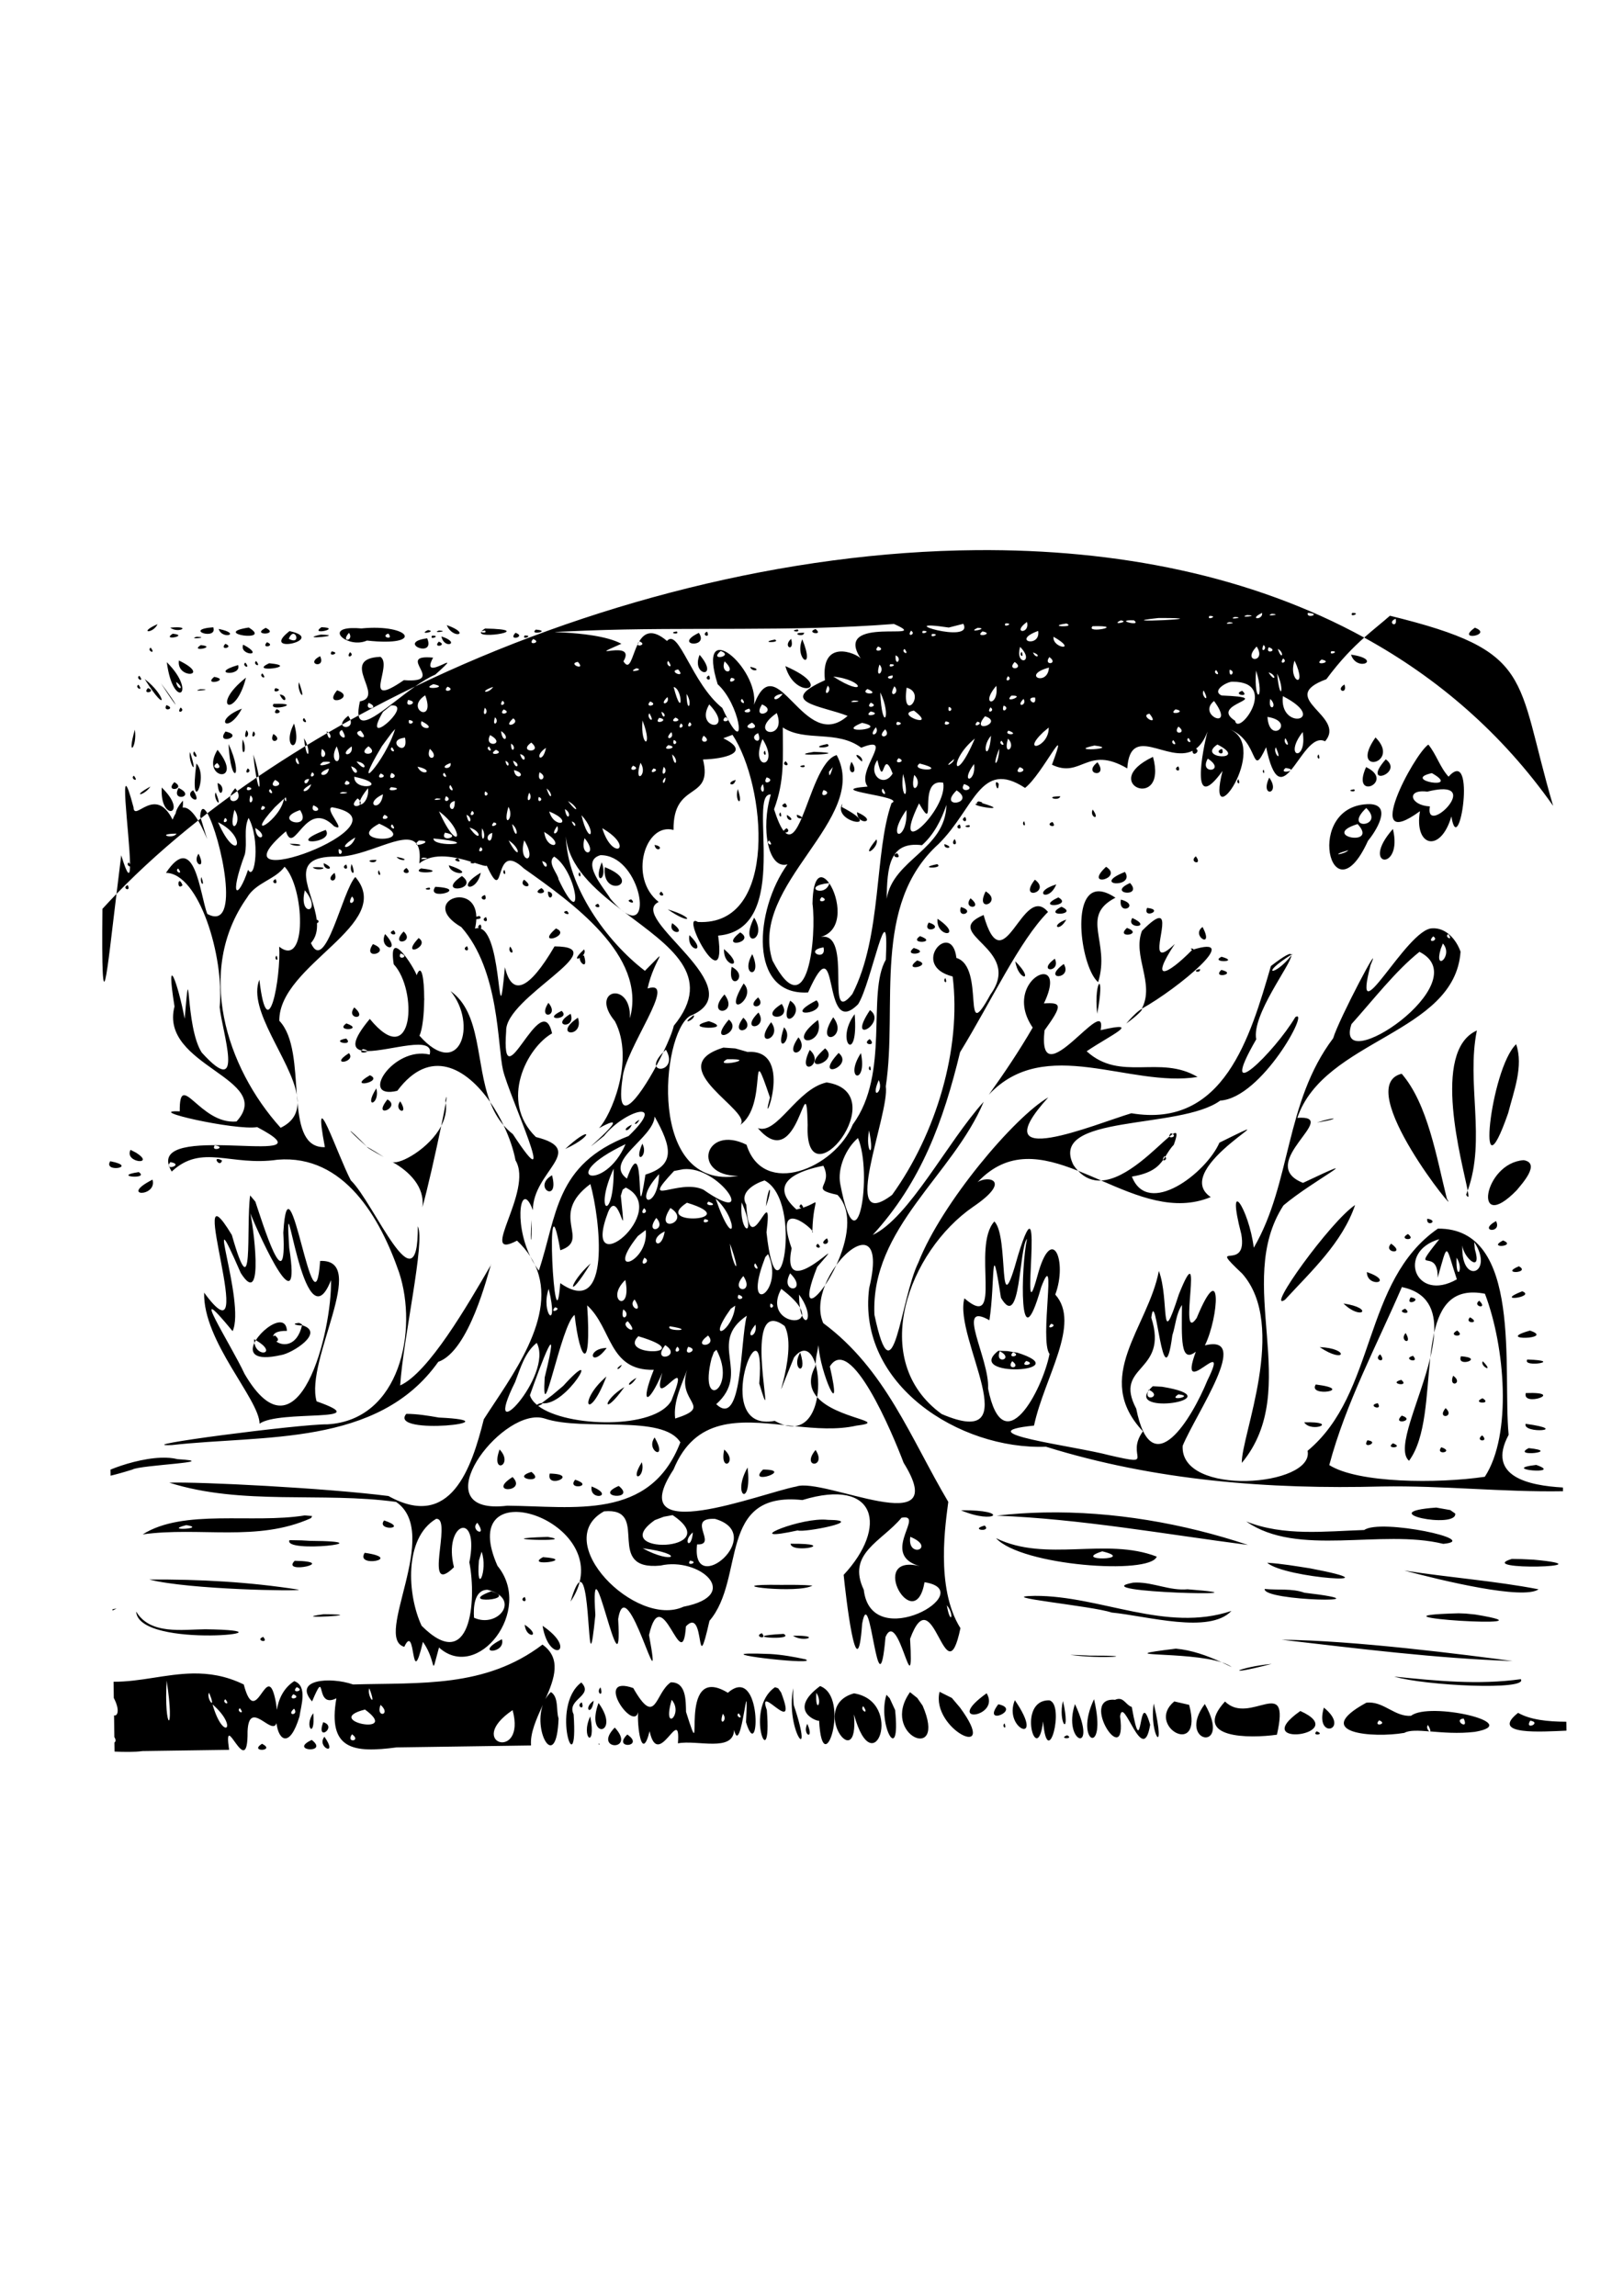<?xml version="1.0" encoding="UTF-8" standalone="no"?>
<!-- Created with Inkscape (http://www.inkscape.org/) -->

<svg
   xmlns:dc="http://purl.org/dc/elements/1.1/"
   xmlns:cc="http://creativecommons.org/ns#"
   xmlns:rdf="http://www.w3.org/1999/02/22-rdf-syntax-ns#"
   xmlns:svg="http://www.w3.org/2000/svg"
   xmlns="http://www.w3.org/2000/svg"
   xmlns:sodipodi="http://sodipodi.sourceforge.net/DTD/sodipodi-0.dtd"
   xmlns:inkscape="http://www.inkscape.org/namespaces/inkscape"
   width="210mm"
   height="297mm"
   viewBox="0 0 744.094 1052.362"
   id="svg2"
   version="1.1"
   inkscape:version="0.91 r13725"
   sodipodi:docname="fifi-drawing.svg">
  <defs
     id="defs4" />
  <sodipodi:namedview
     id="base"
     pagecolor="#ffffff"
     bordercolor="#666666"
     borderopacity="1.0"
     inkscape:pageopacity="0.0"
     inkscape:pageshadow="2"
     inkscape:zoom="0.7111085"
     inkscape:cx="382.5633"
     inkscape:cy="524.76146"
     inkscape:document-units="px"
     inkscape:current-layer="layer1"
     showgrid="false"
     inkscape:window-width="1366"
     inkscape:window-height="705"
     inkscape:window-x="-8"
     inkscape:window-y="-8"
     inkscape:window-maximized="1" />
  <g
     inkscape:label="Layer 1"
     inkscape:groupmode="layer"
     id="layer1">
    <path
       style="fill:#000000"
       d="m 447.789,252.175 c -87.287,0.689 -179.206,24.718 -257.495,62.505 -11.914,8.368 -24.667,20.775 -25.889,13.275 -1.249,0.679 -2.502,1.354 -3.742,2.041 1.186,3.578 -3.372,4.079 -3.776,2.119 -2.121,1.194 -4.234,2.395 -6.328,3.609 2.032,1.617 0.393,4.68 -0.618,0.362 -3.072,1.787 -6.11,3.596 -9.12,5.425 1.321,3.976 0.151,6.442 -0.935,0.568 -7.29,4.449 -14.392,9.019 -21.291,13.701 0.856,5.382 0.222,7.193 -1.012,0.687 -2.978,2.032 -5.925,4.081 -8.824,6.153 2.779,4.846 -4.26,6.288 -3.143,2.276 -3.58,2.603 -7.106,5.232 -10.555,7.895 5.904,10.078 15.969,54.889 -0.048,46.123 -3.43,-9.192 -5.731,-38.592 -18.927,-18.799 15.186,0.106 26.808,38.486 24.623,61.554 1.075,11.109 12.001,43.118 -8.191,20.833 -7.809,-11.948 -5.025,-48.44 -7.861,-15.521 -2.926,-15.856 -8.934,-32.452 -4.65,-5.629 -7.177,27.395 46.446,32.969 28.423,52.719 -16.802,1.536 -26.209,-24.305 -26.023,-4.639 -17.033,-0.742 25.756,8.888 35.512,7.219 36.696,19.334 -46.253,-2.411 -40.551,17.374 0.072,-0.334 0.288,-0.766 0.717,-1.319 5.055,0.805 0.708,2.892 -0.468,2.087 0.265,0.694 0.631,1.432 1.106,2.223 13.917,-12.961 26.948,-2.259 48.593,-5.432 30.567,-2.453 47.081,26.914 55.661,51.693 8.686,26.335 0.596,67.627 -32.791,69.611 -12.388,-0.205 -92.474,10.239 -71.448,9.518 41.887,-4.776 94.586,0.85 122.193,-38.155 14.18,-4.948 22.736,-40.286 24.078,-44.309 -10.743,18.495 -28.52,49.234 -41.538,55.12 1.402,-21.959 11.604,-66.047 8.079,-72.976 0.262,39.433 -20.112,-10.916 -30.715,-21.03 -6.235,-11.913 -17.976,-47.459 -11.887,-15.223 -9.229,0.273 -11.466,-8.921 -12.538,-20.308 -0.055,4.766 -2.175,8.745 -7.746,11.431 -25.061,-27.73 -39.039,-72.171 -15.44,-105.454 4.035,-6.994 12.937,-8.265 17.246,-14.203 9.096,9.247 10.598,46.901 -2.476,36.647 0.911,13.594 -5.256,47.933 -9.081,15.138 -5.585,13.861 14.379,36.616 17.177,52.758 -0.95,-12.609 -1.257,-26.872 -8.035,-33.946 -0.222,-25.892 53.411,-44.136 34.852,-65.902 -5.913,6.206 -13.809,44.969 -20.354,30.299 2.312,-2.631 2.962,-5.793 2.778,-9.164 0.593,-0.135 1.22,-0.779 0.141,-1.578 -0.099,0.099 -0.166,0.183 -0.244,0.271 -1.518,-13.357 -14.413,-29.337 8.772,-29.174 13.595,0.57 31.423,-12.294 36.828,-6.071 0.143,-0.303 0.511,-0.719 1.189,-1.273 6.349,-0.006 1.035,2.198 -0.726,1.935 1.046,1.695 1.435,4.411 0.95,8.563 6.524,-5.414 16.983,-2.876 23.912,-0.741 -1.548,0.491 1.029,1.017 1.464,0.457 3.149,1.004 5.302,1.756 5.54,1.252 9.154,19.944 2.221,-12.623 17.021,1.319 21.662,15.369 56.527,39.862 48.611,68.679 0.758,-17.465 -18.949,-13.187 -6.864,1.353 9.332,17.908 -2.049,43.633 -7.3,49.017 20.784,-11.456 -17.334,19.344 2.274,3.569 9.653,-11.954 29.43,-17.384 11.308,0.022 -33.962,13.081 -32.742,36.586 -41.166,61.688 -0.629,-0.829 -1.206,-1.689 -1.756,-2.563 10.878,23.5 -11.291,51.612 -23.475,70.713 -5.581,22.356 -15.15,51.108 -43.722,35.181 -28.916,-3.675 -86.779,-6.606 -100.47,-6.112 33.481,10.59 69.897,4.111 103.972,8.814 21.068,14.344 -10.65,62.339 3.763,66.433 5.501,-11.944 2.791,21.865 8.552,-2.268 6.742,9.495 3.18,17.731 7.368,2.572 17.647,16.053 43.576,-16.962 26.803,-37.435 -18.78,-42.488 45.451,-23.61 37.658,7.452 5.44,-2.178 3.418,52.634 7.224,15.087 -2.66,-41.384 12.775,42.395 10.454,1.887 3.859,-24.437 21.219,45.961 14.144,7.309 5.988,-26.237 15.239,20.297 16.927,-3.996 9.143,-9.709 4.217,26.508 10.793,-2.541 16.61,-19.378 3.338,-59.516 42.581,-55.354 34.251,-10.453 39.317,12.438 18.934,34.305 0.811,8.151 6.153,55.361 8.476,22.398 3.765,-20.932 7.302,44.612 10.715,6.063 6.078,-13.848 13.215,34.695 11.264,0.869 10.786,-29.391 16.185,28.226 23.084,-4.91 -11.761,-18.604 -6.572,-49.448 -5.57,-57.881 -17.34,-29.261 -28.727,-60.75 -57.326,-81.946 -2.32,-5.21 -1.514,-11.531 0.837,-17.406 -5.914,8.636 -10.897,9.977 -3.598,-8.386 17.828,-20.424 -17.427,19.424 -11.737,-8.5 -7.88,-22.496 7.358,-11.031 9.509,-7.96 0.482,-16.963 4.873,-13.655 -4.297,-10.652 0.141,-0.27 -0.018,-0.771 -0.876,-1.581 -1.327,0.981 -0.54,1.706 0.177,1.816 -0.692,0.208 -1.451,0.409 -2.286,0.601 -13.903,-12.425 1.352,-17.913 12.329,-20.057 4.751,9.544 -7.049,10.429 6.439,13.334 7.475,7.591 4.489,21.38 -0.478,32.157 8.776,-11.909 21.45,-15.937 15.037,10.61 -5.646,44.208 41.43,74.168 81.047,72.685 49.879,15.541 102.164,19.619 154.134,18.215 27.588,-0.466 55.418,2.658 82.915,2.18 l -0.025,-1.705 c -15.348,-0.87 -35.268,-4.842 -24.896,-24.14 -2.831,-29.556 6.604,-94.877 -32.443,-94.521 -34.73,24.082 -27.995,75.464 -59.733,101.841 3.221,16.396 -58.605,21.236 -57.27,-2.301 6.376,-15.279 31.699,-51.413 10.199,-46.021 6.436,-13.187 8.059,-41.16 -3.775,-12.548 -9.005,13.327 4.083,-41.456 -8.192,-10.791 -8.841,27.433 -4.195,2.406 -9.141,-10.781 -4.968,26.003 -30.679,48.677 -7.302,73.525 -8.456,11.492 6.898,16.078 -15.257,10.993 -16.394,-4.395 -67.106,-10.374 -34.687,-13.632 4.757,-22.224 21.681,-46.699 9.748,-60.057 5.776,-15.378 -1.621,-33.142 -8.181,-8.59 -8.655,31.878 4.048,-51.274 -8.804,-9.659 -9.877,35.648 -3.926,-8.479 -10.952,-15.256 -10.57,11.714 4.464,50.852 -13.72,35.231 -5.19,17.944 30.058,70.359 -10.424,53.035 -34.124,-24.764 -14.97,-74.743 14.401,-94.979 18.475,-12.533 6.407,-14.447 2.019,-11.261 14.026,-14.928 29.696,-11.754 46.089,-5.259 -0.722,-0.773 -1.422,-1.644 -2.095,-2.65 -11.783,-23.567 48.926,-16.026 67.292,-29.528 19.123,-1.204 41.478,-42.705 34.428,-38.258 -9.455,15.994 -36.661,42.643 -17.927,10.185 -2.18,-11.15 15.945,-34.267 16.119,-38.473 -7.524,9.681 -15.193,9.205 -0.03,-0.336 -0.329,-1.042 -2.921,0.268 -9.342,5.192 -9.494,32.492 -21.545,74.613 -63.981,67.49 -16.542,4.936 -69.274,27.159 -38.095,-7.278 -15.5,8.949 -48.755,48.234 -59.516,75.591 -8.45,17.154 -11.452,65.523 -20.197,24.022 -1.767,-39.795 36.052,-63.987 50.1,-97.594 -16.612,18.369 -34.194,53.209 -50.883,61.056 22.256,-24.295 32.417,-52.227 40.058,-83.787 14.41,-23.482 27.187,-51.112 40.315,-64.289 -11.762,-13.965 -20.31,33.971 -29.54,1.397 -20.272,8.726 18.52,15.135 3.168,36.417 -13.594,24.958 -2.115,-12.647 -15.628,-16.73 -2.103,-17.871 -21.735,3.441 -1.717,8.508 4.131,33.243 -7.68,72.222 -27.753,100.094 -24.717,18.714 -1.029,-37.062 -2.901,-49.76 5.571,-36.874 -6.598,-83.253 24.246,-111.125 16.414,-16.252 19.062,-39.124 39.603,-25.648 7.967,-6.196 20.871,-33.339 12.326,-10.632 13.574,6.495 16.074,-9.108 34.532,1.69 1.37,-20.878 18.455,-2.342 29.936,-8.071 -0.136,3.019 3.809,0.278 1.582,-0.976 2.036,-1.522 3.838,-3.999 5.274,-7.835 -2.12,7.817 -8.331,39.054 6.886,18.043 -8.226,32.374 22.169,-10.975 3.342,-19.089 13.87,5.563 9.438,23.557 16.642,8.204 3.383,16.18 7.145,15.42 11.299,10.596 -0.707,0.782 -5.085,1.218 -2.377,-1.065 2.222,0.271 2.687,0.694 2.39,1.05 4.722,-5.493 9.951,-16.219 15.709,-13.283 10.118,-11.639 -22.95,-19.833 0.592,-28.455 6.488,-8.771 12.197,-14.512 17.344,-19.088 C 573.569,263.769 511.934,251.668 447.789,252.175 Z m 177.657,40.081 c 33.634,18.47 63.162,43.833 86.611,77.12 -17.511,-59.475 -8.039,-70.826 -74.819,-87.127 -3.586,3.167 -7.497,6.188 -11.792,10.007 z m -33.413,145.354 c 0.029,0.092 0.035,0.208 0.03,0.336 0.19,-0.244 0.381,-0.464 0.57,-0.721 -0.221,0.137 -0.388,0.253 -0.6,0.386 z m -97.787,99.059 c 3.192,3.42 6.824,4.666 10.612,4.472 -3.564,-1.549 -7.105,-3.083 -10.612,-4.472 z m 10.612,4.472 c 16.521,7.178 33.559,14.506 50.224,7.577 -19.748,-13.29 42.29,-43.831 3.99,-24.941 -6.044,13.888 -32.812,34.446 -40.135,15.545 8.698,-1.416 12.015,-4.365 14.323,-7.631 -0.162,-0.26 -0.091,-0.792 0.555,-1.731 0.158,0.1 0.285,0.2 0.391,0.299 1.177,-1.862 2.245,-3.765 3.943,-5.505 1.909,-5.236 1.479,-6.195 -0.506,-4.909 1.807,1.13 -1.104,2.015 -1.521,1.143 -6.03,4.997 -19.4,19.547 -31.263,20.152 z m 31.263,-20.152 c 0.581,-0.482 1.084,-0.86 1.521,-1.143 -0.209,-0.131 -0.459,-0.264 -0.807,-0.399 -0.721,0.758 -0.855,1.247 -0.714,1.542 z m -1.915,9.271 c -0.304,0.481 -0.613,0.961 -0.946,1.432 0.383,0.613 2.108,-0.346 0.946,-1.432 z m -150.752,49.597 c -2.029,2.753 -3.855,5.911 -5.182,9.228 1.746,-2.55 3.565,-5.72 5.182,-9.228 z m -11.008,-15.618 c -0.007,0.239 -0.022,0.435 -0.027,0.682 0.392,0.062 0.351,-0.22 0.027,-0.682 z M 265.735,725.203 c -1.065,0.426 -2.414,3.022 -4.151,8.938 2.094,-3.059 3.426,-6.05 4.151,-8.938 z m -20.45,-145.349 c -0.623,-1.346 -1.357,-2.675 -2.204,-3.988 0.65,1.359 1.389,2.692 2.204,3.988 z m -2.204,-3.988 c -7.793,-16.285 -4.156,-35.562 1.232,-21.145 -0.023,-17.886 25.211,-27.546 1.366,-33.533 -16.968,-16.566 -3.949,-41.087 7.423,-47.497 -4.868,-22.177 -23.599,33.341 -21.041,-1.089 -0.6,-15.468 50.8,-38.695 22.171,-38.794 -11.847,20.256 -19.57,23.122 -22.746,9.532 -3.443,36.497 -0.868,-14.126 -11.163,-17.708 0.388,-0.127 0.591,-0.659 -0.041,-1.879 -1.324,0.62 -1.197,1.335 -0.753,1.691 -0.551,-0.058 -1.135,0.012 -1.757,0.227 0.365,-1.589 0.551,-3.017 0.604,-4.312 1.359,-0.049 2.897,-0.51 1.359,-1.5 -0.545,0.13 -0.983,0.251 -1.358,0.365 -0.437,-16.732 -26.603,-6.785 -6.878,4.742 17.594,19.834 16.513,54.422 19.119,65.577 2.826,11.954 26.941,63.595 4.503,29.309 -1.596,-1.226 -2.984,-2.585 -4.232,-4.031 2.623,5.502 4.529,11.113 5.459,16.067 8.452,14.016 -17.806,46.572 0.691,36.802 2.459,2.319 4.452,4.716 6.04,7.175 z M 230.892,515.82 c -1.76,-3.691 -3.844,-7.329 -6.19,-10.689 1.491,3.908 3.467,7.534 6.19,10.689 z m -6.19,-10.689 c -6.713,-17.593 -3.907,-40.742 -18.145,-50.839 12.604,15.263 4.171,41.263 -14.255,20.448 1.427,-2.949 2.115,-9.915 2.168,-16.379 0.065,-0.138 0.082,-0.371 0.007,-0.737 0.007,-8.937 -1.22,-16.554 -3.462,-10.596 -1.039,-3.388 -13.303,-22.974 -10.503,-5.019 11.071,11.779 9.285,49.702 -10.972,25.048 -8.238,9.895 -7.886,13.551 -3.788,14.482 0.129,-0.19 0.309,-0.402 0.621,-0.663 1.565,0.293 2.067,0.634 2.031,0.926 10.229,0.053 30.99,-7.561 28.577,1.604 -16.684,-4.039 -32.768,20.895 -14.827,16.606 15.023,-20.137 31.593,-10.57 42.547,5.119 z m -56.297,-23.329 c -0.997,-0.005 -1.887,-0.089 -2.652,-0.263 -0.954,1.412 2.563,0.997 2.652,0.263 z m 22.887,-94.564 c -0.145,-0.235 -0.293,-0.463 -0.463,-0.659 -0.191,0.407 0.044,0.597 0.463,0.659 z m -55.201,114.605 c 0.094,1.252 0.207,2.473 0.321,3.683 0.014,-1.182 -0.1,-2.411 -0.321,-3.683 z m 88.919,78.099 c 0.065,-0.112 0.143,-0.247 0.208,-0.358 0.002,-0.219 -0.083,-0.015 -0.208,0.358 z M 77.617,534.792 c -0.101,-0.264 -0.177,-0.518 -0.249,-0.768 -0.08,0.374 0.032,0.619 0.249,0.768 z m 17.443,-162.001 c -1.624,-2.772 -2.936,-2.929 -3.301,1.397 0.137,0.459 0.166,0.533 0.293,0.957 1,-0.786 1.996,-1.573 3.007,-2.354 z m -3.007,2.354 c -0.408,0.321 -0.814,0.643 -1.221,0.965 4.192,6.956 6.08,15.227 1.221,-0.965 z m -1.221,0.965 c -2.019,-3.35 -4.547,-6.306 -7.068,-5.912 0.123,-0.92 0.175,-1.975 0.094,-3.213 -2.256,2.602 -3.149,4.579 -3.328,5.867 -0.48,0.766 -0.951,1.702 -1.408,2.857 -8.018,-16.057 -17.578,1.402 -17.918,-5.676 -7.547,-28.345 -1.706,12.699 -1.585,26.11 -0.14,-0.235 -0.318,-0.5 -0.584,-0.83 -1.209,0.817 -0.028,1.866 0.578,1.886 -0.082,4.494 -1.068,4.601 -4.038,-5.157 -0.734,5.901 -1.444,11.806 -2.167,17.709 11.243,-11.602 23.788,-22.848 37.423,-33.641 z m -37.423,33.641 c -2.203,2.274 -4.35,4.562 -6.453,6.861 -0.615,59.49 2.167,28.171 6.453,-6.861 z m 52.206,-44.855 c 1.045,-0.76 2.087,-1.521 3.143,-2.276 -0.236,-0.412 -0.54,-0.847 -0.929,-1.307 -1.3,1.492 -1.961,2.675 -2.214,3.583 z m 11.968,-8.429 c 0.336,-0.229 0.674,-0.458 1.012,-0.687 -0.421,-2.645 -1.19,-6.118 -2.444,-9.911 l 0.461,4.47 c 0.35,2.581 0.676,4.569 0.971,6.127 z m 22.303,-14.388 c 0.311,-0.19 0.623,-0.379 0.935,-0.568 -0.326,-0.98 -0.793,-2.045 -1.461,-3.104 0.165,1.486 0.344,2.688 0.526,3.672 z m 10.055,-5.993 c 0.207,-0.12 0.411,-0.242 0.618,-0.362 -0.223,-0.177 -0.475,-0.343 -0.792,-0.473 0.055,0.312 0.114,0.578 0.174,0.835 z m 6.945,-3.972 c 1.257,-0.708 2.51,-1.419 3.776,-2.119 -0.184,-0.554 -0.501,-1.18 -0.998,-1.884 -2.322,1.783 -2.958,3.134 -2.779,4.003 z m 7.519,-4.16 c 8.442,-4.589 17.076,-9.021 25.889,-13.275 3.229,-2.267 6.397,-4.24 9.255,-5.435 15.701,-14.009 -7.835,4.86 -0.987,-7.789 -18.183,-1.753 7.21,11.89 -13.409,10.317 -19.958,13.737 -4.863,-6.696 -10.726,-10.696 -19.694,0.839 2.691,18.279 -9.418,20.413 -0.663,2.964 -0.833,5.059 -0.604,6.464 z m -92.158,-41.861 c -9.196,4.042 -2.204,4.622 0,0 z m 8.936,1.449 c -0.813,-0.003 -1.852,0.047 -3.158,0.174 3.392,2.526 8.847,-0.151 3.158,-0.174 z m 16.578,-0.005 c -14.188,1.05 2.219,6.226 0,0 z m 480.871,-6.591 c 0.527,3.407 -6.588,3.114 0,0 z m -464.594,6.706 c -17.902,2.755 11.482,6.935 0,0 z m 90.79,-1.108 c 2.801,6.781 11.659,4.111 0,0 z m -82.997,1.246 c -7.23,3.633 6.675,3.308 0,0 z m 477.789,-6.849 c 6.614,0.442 -0.994,2.869 0,0 z m -452.255,6.559 c -5.867,4.051 9.882,0.36 0,0 z m -47.103,0.795 c 1.521,5.12 10.933,2.219 0,0 z m 482.81,-6.931 c 5.456,0.307 -3.936,1.387 0,0 z m 36.871,-0.411 c -1.516,2.421 4.489,-0.081 0,0 z m -48.225,0.99 c 6.577,0.306 -4.743,1.418 0,0 z m -410.57,5.962 c -12.114,0.457 -1.192,9.43 7.101,5.713 26.53,2.946 20.132,-7.758 -2.573,-5.557 -1.775,-0.158 -3.275,-0.203 -4.528,-0.155 z m 393.32,-5.578 c 4.489,-0.081 -1.516,2.421 0,0 z m -23.27,0.957 c 31.593,-0.035 -25.487,2.649 0,0 z m 34.907,-0.48 c 5.451,0.309 -3.937,1.387 0,0 z m -433.36,6.482 c -14.305,11.133 17.699,3.847 0,0 z m 89.655,-1.174 c -0.894,0.529 -1.422,0.965 -1.7,1.333 0.189,-0.144 0.66,-0.296 1.611,-0.428 1.249,1.303 -1.839,1.033 -1.709,0.544 -2.385,3.792 26.117,-0.994 1.798,-1.45 z m -143.221,2.38 c -5.452,3.459 7.941,0.809 0,0 z m 117.047,-1.68 c -5.102,2.433 4.583,0.663 0,0 z m 317.627,-4.45 c 4.577,0.665 -5.103,2.431 0,0 z m 4.428,-0.036 c 0.445,-0.005 0.973,0.002 1.596,0.024 3.888,2.949 -8.274,0.057 -1.596,-0.024 z m -47.445,0.776 c 1.55,5.761 -7.3,5.22 0,0 z m -269.589,3.921 c -3.937,1.387 5.456,0.312 0,0 z m 208.603,-3.008 c 19.252,8.586 -28.715,-4.529 -15.226,15.829 -1.927,-2.377 -18.489,-9.441 -16.419,9.962 -22.682,10.153 -1.337,11.7 10.395,16.348 -20.079,17.887 -32.469,-32.965 -42.921,-5.073 2.44,-17.092 -26.744,-41.647 -16.647,-9.429 10.116,9.121 13.311,32.032 4.806,16.323 -0.33,0.916 -3.61,1.089 -1.366,-1.269 0.442,0.172 0.738,0.34 0.96,0.504 -0.695,-1.327 -1.456,-2.866 -2.299,-4.704 -13.989,-11.249 -19.981,-36.826 -25.344,-30.706 -6.806,-5.797 -10.431,-3.619 -12.753,0.258 0.026,-0.029 0.039,-0.051 0.067,-0.081 3.503,1.358 -0.602,2.628 -0.763,1.396 -2.669,5.401 -3.503,12.514 -6.517,7.784 6.367,-10.736 -19.724,0.195 -0.956,-8.059 -13.271,-7.299 -50.855,-4.425 -16.103,-6.046 46.989,-1.807 94.25,0.647 141.086,-3.037 z m -117.51,9.358 c 0.222,-0.45 0.446,-0.897 0.696,-1.315 -0.548,0.597 -0.734,1.026 -0.696,1.315 z m 41.092,33.837 c 0.138,0.263 0.273,0.521 0.406,0.766 0.08,-0.221 -0.022,-0.484 -0.406,-0.766 z M 245.639,288.605 c -3.305,2.845 7.504,0.612 0,0 z m 196.013,-2.655 c 5.172,9.793 -34.795,-2.521 -6.664,1.702 z m 19.341,-0.226 c 4.489,-0.081 -1.516,2.421 0,0 z m -300.982,4.346 c 2.538,3.793 -4.179,4.684 0,0 z m -25.602,0.455 c 1.845,-0.118 2.693,4.852 -2.008,2.281 0.667,-1.637 1.393,-2.242 2.008,-2.281 z m 505.459,-6.901 c 1.053,4.71 -4.303,1.736 0,0 z m -150.916,2.186 c 4.653,1.974 -9.912,1.392 0,0 z m -310.939,4.595 c 2.926,3.392 -4.086,1.493 0,0 z m -30.949,0.491 c -11.745,2.606 12.601,0.303 0,0 z m -56.873,0.982 c -4.742,1.418 6.577,0.302 0,0 z M 563.42,285.212 c 5.456,0.307 -3.936,1.387 0,0 z m -327.083,4.848 c -3.819,4.098 5.242,1.826 0,0 z m 137.577,-1.728 c -4.918,1.716 4.04,3.286 0,0 z m -8.201,0.183 c -4.62,0.639 1.693,1.769 0,0 z m -55.438,0.934 c -4.615,0.64 1.694,1.768 0,0 z m 13.887,0.077 c -3.114,1.463 1.798,3.463 0,0 z m -126.063,1.838 c -1.516,2.421 4.489,-0.081 0,0 z m 250.14,-3.576 c 5.968,0.218 -5.7,2.636 0,0 z m 52.661,-0.744 c 16.144,-0.403 -3.52,3.682 0,0 z m -298.516,4.696 c 1.222,6.175 9.27,2.963 0,0 z m 118.018,-1.647 c -12.193,5.846 4.966,7.242 0,0 z m -79.878,1.205 c -1.516,2.421 4.489,-0.081 0,0 z m 177.164,-2.209 c 2.615,1.659 -2.31,3.358 0,0 z m 5.408,0.09 c 4.489,-0.081 -1.516,2.421 0,0 z m -55.538,0.889 c -5.031,0.139 0.83,2.325 1.156,9e-4 -0.437,-0.011 -0.821,-0.01 -1.156,-9e-4 z m -171.706,2.527 c -14.515,1.927 4.024,9.531 0,0 z m 254.596,-3.175 c 5.958,1.184 -4.138,3.162 0,0 z m 25.517,-0.214 c 1.264,7.95 -12.666,4.631 0,0 z m -353.56,5.177 c -3.099,3.257 4.366,1.692 0,0 z m 122.044,-1.461 c 4.366,1.692 -3.099,3.257 0,0 z m -141.135,2.197 c -3.099,3.257 4.366,1.692 0,0 z m 324.027,-4.532 c 4.489,-0.081 -1.516,2.421 0,0 z m -226.164,3.533 c -3.099,3.257 4.366,1.692 0,0 z m -109.123,1.587 c -5.451,3.458 7.941,0.804 0,0 z m 19.452,-0.206 c -2.119,5.082 10.705,5.667 0,0 z m 564.687,-7.772 c 8.72,3.314 -9.185,6.472 0,0 z m -607.129,9.142 c -2.051,1.386 2.791,3.461 0,0 z m 293.642,-4.024 c -4.192,3.688 1.811,6.475 0,0 z m -7.42,0.312 c -8.035,1.515 3.066,1.577 0,0 z m 12.525,-0.132 c -3.878,9.309 6.347,15.506 0,0 z m 115.201,-1.142 c 11.741,6.701 -0.696,5.446 0,0 z m -330.924,6.698 c -2.096,2.946 4.583,0.705 0,0 z m 8.37,0.377 c -2.31,3.358 2.615,1.659 0,0 z m 242.107,-2.607 c 4.366,1.692 -3.099,3.256 0,0 z m -255.808,4.429 c -7.279,3.768 2.87,5.958 0,0 z m 183.667,-2.369 c 6.444,2.354 -5.806,4.847 0,0 z m 137.263,-1.876 c 7.182,7.209 -2.539,9.085 0,0 z m -52.986,0.928 c 2.791,3.461 -2.051,1.386 0,0 z m -332.677,5.304 c -1.295,8.798 15.357,7.413 0,0 z m 497.257,-7.142 c 2.299,1.812 -1.884,4.262 0,0 z m -502.811,7.915 c 2.92,22.283 14.473,14.442 0,0 z m 499.673,-7.175 c 4.908,7.663 -7.285,7.527 0,0 z m -458.702,6.648 c -2.051,1.386 2.791,3.461 0,0 z m 203.314,-2.842 c -4.158,9.914 9.535,11.21 0,0 z m 260.928,-3.474 c 4.709,1.553 -1.917,3.474 0,0 z m -469.192,7.032 c -2.051,1.386 2.791,3.461 0,0 z m 355.919,-4.945 c -1.619,1.52 1.381,3.402 0,0 z m -344.984,5.245 c -10.417,4.766 15.229,1.417 0,0 z m 462.418,-6.589 c 3.231,1.657 1.84,5.772 0,0 z m -112.259,1.642 c 4.168,1.282 1.407,3.279 0,0 z m -62.974,1.309 c 3.481,1.505 -0.427,5.933 0,0 z m -301.442,4.462 c -13.865,4.007 1.804,5.498 0,0 z m 155.761,-1.461 c 4.07,4.447 -5.12,0.834 0,0 z m 345.422,-4.892 c 4.489,-0.081 -1.516,2.421 0,0 z M 306.35,302.948 c 3.145,4.412 -1.812,1.933 0,0 z m 25.848,0.211 c 6.395,5.811 -2.364,6.49 0,0 z m 148.901,-1.964 c 4.557,3.24 -3.085,4.146 0,0 z m 138.293,-1.117 c 2.688,8.283 15.029,2.175 0,0 z m -154.184,3.364 c 4.998,3.317 -4.163,4.317 0,0 z m 123.056,-1.607 c 2.615,1.656 -2.31,3.356 0,0 z m -180.133,2.637 c 4.489,-0.081 -1.516,2.421 0,0 z m -287.852,4.196 c -2.051,1.386 2.791,3.461 0,0 z m 282.912,-4.057 c 3.101,3.08 -2.38,7.626 0,0 z m -43.127,0.729 c 4.442,16.337 23.806,10.274 0,0 z m -68.352,1.001 c 4.578,0.66 -5.102,2.432 0,0 z m 52.24,-0.677 c 0.587,2.824 6.248,1.289 0,0 z m -280.099,4.08 c -2.051,1.386 2.791,3.461 0,0 z m 542.039,-7.416 c 5.958,1.184 -4.138,3.162 0,0 z m -294.995,4.53 c 4.07,4.447 -5.12,0.834 0,0 z m 282.619,-4.046 c 6.382,13.686 -3.283,9.703 0,0 z M 98.201,310.255 c -5.451,4.455 7.92,1.42 0,0 z m -31.868,1.018 c 11.007,17.49 9.706,7.3 0,0 z m 46.448,-0.664 c -16.805,13.246 -4.952,19.653 0,0 z m 368.126,-4.6 c -0.518,8.899 -13.044,3.56 0,0 z m -400.127,6.565 c 4.495,3.478 0.442,4.105 0,0 z m -6.995,0.65 c 10.373,15.922 7.33,9.503 0,0 z M 325.042,309.607 c -3.114,1.46 1.797,3.462 0,0 z m -187.976,3.141 c -1.264,3.861 3.996,10.958 0,0 z m -73.63,1.101 c -2.051,1.386 2.791,3.461 0,0 z m 500.285,-6.853 c 3.416,0.717 -0.44,4.635 0,0 z m -6.17,0.15 c 2.791,3.461 -2.051,1.386 0,0 z m -148.33,2.459 c 0.671,2.989 -5.142,0.611 0,0 z m -73.99,1.114 c 4.442,0.459 -2.381,3.608 0,0 z m 46.791,-0.595 c 14.502,1.538 15.587,10.076 0,0 z m 193.838,-2.762 c 4.294,13.4 -1.201,15.979 0,0 z m -508.009,8.033 c -3.099,3.257 4.365,1.696 0,0 z m 130.832,-1.781 c 8.351,1.605 -6.924,2.915 0,0 z m 382.897,-5.401 c 3.865,1.074 3.248,5.119 0,0 z m -119.452,1.736 c 2.615,1.659 -2.31,3.358 0,0 z m 123.392,-1.172 c 3.61,7.247 1.345,13.849 0,0 z m -493.714,7.153 c -5.537,1.437 7.652,-0.046 0,0 z m 34.43,-0.477 c -2.097,2.943 4.578,0.703 0,0 z m 78.934,-0.695 c 4.365,1.696 -3.099,3.257 0,0 z m 20.931,0.089 c -2.099,3.436 -7.227,2.515 0,0 z m -71.549,1.585 c -6.98,8.362 9.472,3.259 0,0 z m 154.287,-1.534 c 4.37,0.913 4.158,15.957 0,0 z m 70.668,-0.609 c 2.613,2.449 -2.861,6.173 0,0 z m -251.28,4.05 c 2.738,5.694 4.179,0.249 0,0 z m 281.827,-3.767 c 3.19,3.343 -3.501,6.056 0,0 z m 154.619,-2.074 c 0.177,-0.019 0.336,-0.022 0.475,-0.007 21.484,-0.003 2.541,25.406 1.094,17.886 -12.771,-8.059 20.652,-10.465 -6.189,-11.578 -4.569,-2.128 1.964,-6.019 4.621,-6.302 z m -107.896,1.876 c 1.416,9.871 -7.924,9.212 0,0 z m -41.113,0.847 c 9.564,2.545 -2.467,17.018 0,0 z m -220.715,3.499 c 5.043,13.579 -9.793,6.345 0,0 z m 202.745,-2.902 c 6.764,2.793 -4.005,2.722 0,0 z m -82.921,2.274 c 3.102,4.535 0.046,9.728 0,0 z m 301.61,-4.33 c -4.524,2.723 1.663,4.919 0,0 z m -257.499,4.251 c -3.921,5.279 -6.352,0.671 0,0 z m 44.697,-0.639 c 5.446,11.163 0.78,19.025 0,0 z m -216.467,3.473 c 5.928,0.979 -2.164,4.411 0,0 z m 118.886,-1.343 c 1.452,3.367 -4.469,4.301 0,0 z m -229.714,3.715 c -1.919,3.471 4.706,1.557 0,0 z m 51.596,-0.617 c -0.694,-0.004 -1.503,0.009 -2.441,0.041 -2.706,3.749 12.853,0.014 2.441,-0.041 z m 423.954,-6.106 c 3.456,6.63 -1.639,2.379 0,0 z m -321.479,4.701 c 2.615,1.659 -2.31,3.358 0,0 z m -61.336,0.98 c 5.738,2.464 -2.295,3.916 0,0 z m 400.454,-5.509 c -4.918,1.716 4.04,3.286 0,0 z m -229.268,3.683 c 2.791,3.461 -2.051,1.386 0,0 z M 82.787,324.324 c -2.31,3.358 2.615,1.659 0,0 z m 380.896,-5.458 c 7.16,-0.286 -4.082,4.015 0,0 z m -165.59,2.679 c 4.366,1.692 -3.099,3.257 0,0 z m -117.9,1.794 c 8.686,0.286 -15.169,20.993 -4.604,2.973 l 3.659,-2.936 c 0.35,-0.035 0.665,-0.046 0.945,-0.037 z m -69.31,1.498 c -13.531,5.296 -6.424,12.187 0,0 z M 473.695,319.734 c 0.249,-0.019 0.537,-0.018 0.871,0.007 0.78,4.967 -4.6,0.276 -0.871,-0.007 z m -82.231,1.379 c 6.577,0.302 -4.742,1.418 0,0 z m -264.627,3.949 c -3.099,3.257 4.366,1.692 0,0 z m 342.429,-4.708 c 1.869,3.314 -4.044,4.024 0,0 z m -144.1,2.535 c 12.446,13.139 -7.008,11.812 0,0 z m 262.985,-3.779 c 21.634,11.05 -1.802,16.217 0,0 z m -365.872,5.298 c 2.459,2.307 -1.726,5.17 0,0 z m 176.932,-2.313 c 4.365,1.696 -3.099,3.257 0,0 z m -49.831,0.807 c 7.745,3.295 -4.999,7.585 0,0 z m -118.456,2.283 c 4.366,1.692 -3.099,3.257 0,0 z m 351.45,-4.809 c 3.907,3.84 -1.239,6.278 0,0 z m -25.78,0.936 c 10.302,13.972 -8.198,6.707 0,0 z m -213.126,3.503 c 2.504,2.809 -5.776,1.726 0,0 z m 116.633,-1.367 c 3.468,0.901 -1.425,4.474 0,0 z m -25.1,0.567 c 3.079,1.003 -1.029,3.662 0,0 z m -131.758,2.287 c 2.852,0.958 0.81,4.337 0,0 z m 150.845,-2.056 c 2.615,1.659 -2.31,3.358 0,0 z m -314.687,4.9 c -2.051,1.386 2.791,3.461 0,0 z m 158.321,-2.197 c 3.19,5.514 -1.719,2.151 0,0 z m 121.29,-1.222 c 11.548,8.863 -9.475,1.706 0,0 z m -19.842,0.397 c 5.953,1.191 -4.139,3.161 0,0 z m -43.041,0.722 c 5.084,13.15 -14.265,9.895 0,0 z m -129.177,1.941 c 2.46,2.306 -1.727,5.166 0,0 z m 8.338,0.487 c 3.813,2.564 -5.675,5.133 0,0 z m -47.756,0.761 c 4.395,0.58 -1.027,3.509 0,0 z m 351.429,-4.904 c 5.958,1.184 -4.138,3.162 0,0 z m -345.727,5.445 c 8.348,4.091 -1.752,4.36 0,0 z m 116.418,-1.652 c 4.499,1.775 -3.871,2.814 0,0 z m -7.427,0.117 c 5.491,1.009 -3.174,3.715 0,0 z m -167.413,2.614 c -6.185,11.859 4.242,14.548 0,0 z m 159.75,-1.401 c 5.14,13.152 -1.09,12.492 0,0 z m 232.439,-3.094 c 5.201,6.368 -5.099,0.77 0,0 z M 451.598,328.317 c 8.928,2.936 -7.247,8.567 0,0 z m -389.768,6.156 c -3.974,13.69 1.251,7.998 0,0 z m 254.313,-3.439 c 2.615,1.659 -2.31,3.358 0,0 z m -3.959,0.573 c 2.615,1.656 -2.31,3.356 0,0 z m 32.6,-0.365 c 5.221,3.652 -6.662,3.242 0,0 z m -231.836,3.457 c -2.059,5.681 2.598,2.398 0,0 z m 68.21,-0.538 c -4.403,14.681 -21.089,32.943 -6.046,7.856 l 4.468,-6.061 z m 230.207,-3.31 c 4.582,0.701 -2.095,2.945 0,0 z m -307.972,4.461 c -4.977,6.61 9.267,2.1 0,0 z m 53.388,-0.704 c 4.309,6.789 -4.012,1.863 0,0 z m -40.595,0.624 c -1.884,4.262 2.299,1.812 0,0 z m 317.381,-4.557 c 4.582,0.701 -2.095,2.945 0,0 z m 147.531,-2.057 c 13.601,2.17 0.826,13.259 0,0 z m -185.869,2.727 c 13.33,2.851 -13.484,5.388 0,0 z m 52.832,-0.539 c 3.734,0.723 -2.985,3.327 0,0 z m -282.661,4.125 c 5.165,6.241 -5.497,0.982 0,0 z m -40.084,1.506 c -2.58,5.379 5.135,3.024 0,0 z m 104.408,-1.306 c 4.629,2.841 0.697,6.413 0,0 z m 129.161,-1.675 c 10.195,6.772 24.778,0.974 35.958,9.285 16.039,-6.391 -2.692,10.595 2.941,17.807 -21.759,1.773 18.122,4.441 10.96,7.573 -7.953,22.6 -4.273,60.891 -17.962,87.528 -13.046,16.069 0.68,-28.774 -14.471,-26.183 10.928,-3.073 8.284,-18.168 3.918,-24.518 -2.191,6.928 -13.227,1.253 -0.106,-0.155 -3.261,-4.607 -7.412,-4.305 -7.615,9.451 1.881,14.03 -1.816,57.705 -18.349,26.072 -11.181,-35.022 45.032,-64.901 29.442,-94.186 -7.206,1.901 -11.685,18.555 -15.96,28.655 -0.016,-0.308 -0.587,-0.781 -2.256,-1.337 -0.385,1.687 1.749,1.97 2.178,1.521 -2.43,5.7 -4.798,9.228 -7.569,6.68 0.979,0.008 2.315,-0.744 0.641,-2.027 -0.79,0.528 -1.188,0.94 -1.347,1.256 -1.353,-1.713 -2.806,-4.875 -4.409,-9.922 4.908,-13.217 4.002,-23.054 4.005,-37.501 z m 21.238,71.338 c 0.035,0.05 0.07,0.104 0.106,0.155 0.019,-0.06 0.042,-0.114 0.06,-0.177 -0.062,0.006 -0.105,0.015 -0.166,0.022 z m 21.455,-71.438 c 2.11,3.486 -4.219,5.218 0,0 z m -93.79,2.239 c 1.863,3.315 -4.043,4.024 0,0 z m 98.052,-1.291 c 3.317,3.971 -4.803,4.646 0,0 z m -181.129,2.645 c 7.915,4.38 -3.308,6.266 0,0 z m 256.086,-3.449 c 0.246,9.191 -13.084,12.146 -2.547,2.156 z m -369.546,5.421 c -0.945,10.138 2.635,5.132 0,0 z m 74.44,-0.777 c 1.941,9.997 -9.827,1.068 0,0 z m 354.571,-5.08 c 4.556,3.245 -3.085,4.145 0,0 z m -192.676,2.988 c 2.558,6.567 -5.259,2.277 0,0 z m 114.771,-1.139 c 5.912,2.082 -2.747,2.301 0,0 z m -126.523,1.918 c 15.261,22.881 21.374,87.751 -15.852,85.792 -8.929,-5.346 13.586,37.182 9.263,6.25 34.491,-2.867 13.085,-65.79 24.169,-64.683 -4.717,15.502 -1.238,34.563 7.624,32.003 -15.05,20.843 -18.05,60.371 9.438,58.729 14.99,-33.708 5.732,22.761 22.94,5.394 6.025,-9.245 14.341,-54.892 12.707,-20.408 -8.851,15.36 2.07,52.107 -15.126,75.499 -8.218,20.084 -41.059,33.799 -48.736,9.315 -19.268,-9.517 -25.527,14.228 -3.78,14.308 -41.901,6.907 -35.413,-65.016 -22.19,-73.293 30.414,-12.38 -29.393,-45.041 -14.308,-52.291 -13.952,-10.965 -6.246,-36.603 6.816,-33.006 -0.307,-22.847 18.256,-12.899 13.508,-32.304 9.39,-0.242 22.745,-3.068 9.304,-9.729 z m -13.213,0.388 c 4.552,3.248 -3.086,4.143 0,0 z m -217.846,3.86 c 1.061,20.163 7.182,15.143 0,0 z m 204.102,-1.879 c 3.08,1.003 -1.029,3.662 0,0 z m 145.483,-1.959 c -0.978,12.63 -5.043,5.887 0,0 z m -104.762,1.528 c 8.573,13.515 -6.31,15.229 0,0 z m -106.009,1.623 c 5.88,5.028 -6.64,4.635 0,0 z m 353.66,-4.84 c 2.252,14.057 -9.274,11.88 0,0 z m -362.928,5.324 c 3.024,1.73 -0.171,5.359 0,0 z m -79.941,1.249 c 4.115,10.077 -4.401,7.913 0,0 z m 6.852,0.011 c 1.093,4.945 -6.644,4.662 0,0 z m 7.695,-0.049 c 5.902,4.311 -6.237,4.824 0,0 z m 278.009,-3.535 c -9.515,22.459 -12.45,10.137 0,0 z m -267.209,3.967 c 2.791,3.461 -2.051,1.386 0,0 z m -79.997,1.185 c -8.445,13.765 12.878,16.014 0,0 z m 362.407,-5.115 c 4.264,4.198 -2.585,8.748 0,0 z m -238.004,3.579 c 2.791,3.461 -2.051,1.386 0,0 z m -76.544,1.137 c 4.168,2.667 -1.749,6.723 0,0 z m -58.541,1.133 c -1.812,1.933 3.145,4.412 0,0 z m 217.373,-2.896 c 5.953,1.187 -4.139,3.16 0,0 z m -219.291,3.174 c -1.121,4.495 4.242,13.062 0,0 z m 109.934,-1.466 c 5.248,4.714 -2.465,6.252 0,0 z m 347.806,-4.973 c 2.791,3.461 -2.051,1.386 0,0 z m -85.7,1.265 c 2.791,3.461 -2.051,1.386 0,0 z m -208.848,3.258 c -1.437,7.639 -6.115,4.052 0,0 z m 128.963,-1.748 c -10.051,1.996 3.463,2.143 0,0 z m 210.065,-2.676 c 3.19,5.514 -1.719,2.151 0,0 z m -361.978,5.337 c 4.704,1.899 -4.735,3.032 0,0 z m 310.57,-4.434 c 2.791,3.461 -2.051,1.386 0,0 z m 92.689,-1.255 c -12.488,17.72 12.074,12.028 0,0 z m -128.858,3.722 c 12.742,1.506 -13.771,2.939 0,0 z m -263.344,3.944 c 3.847,0.711 1.666,5.3 0,0 z m 112.246,-1.609 c -1.616,1.521 1.378,3.408 0,0 z m -214.709,3.198 c 3.19,5.514 -1.719,2.151 0,0 z m 422.174,-6.016 c 14.992,7.704 -10.025,6.727 0,0 z m -99.991,1.907 c -0.286,8.209 -3.843,9.262 0,0 z m -84.956,1.465 c -15.948,2.517 20.975,0.739 0,0 z m -65.037,1.186 c 3.416,2.622 1.104,7.165 0,0 z m 346.694,-4.519 c -6.676,4.543 -31.022,50.407 -3.837,30.533 -2.819,16.341 9.47,19.415 14.401,2.408 3.418,21.037 11.701,-32.824 -1.292,-18.224 -3.977,-4.342 -5.564,-10.195 -9.272,-14.717 z m -69.935,1.243 c 3.489,7.751 -1.544,2.554 0,0 z m -485.345,7.22 c 3.797,3.575 -4.288,2.641 0,0 z m -9.512,0.213 c -3.443,25.575 5.927,6.291 0,0 z m 59.581,-0.805 c 6.165,-0.095 -6.804,3.622 -1.499,0.072 0.592,-0.043 1.088,-0.066 1.499,-0.072 z m 410.606,-5.908 c -4.201,1.293 1.722,4.019 0,0 z m -396.797,5.838 c 5.204,0.244 4.692,5.802 0,0 z m 229.517,-3.038 c -0.637,-0.074 -0.531,0.702 2.184,3.02 0.685,-1.427 -1.365,-2.925 -2.184,-3.02 z M 231.72,348.757 c 2.849,0.96 0.809,4.335 0,0 z m 3.484,-0.042 c 3.926,1.368 1.345,5.004 0,0 z m -28.627,1.048 c 0.8,3.696 -6.553,2.297 0,0 z m 205.401,-2.232 c 4.365,1.696 -3.099,3.257 0,0 z m -250.998,3.725 c 5.055,1.702 1.69,5.74 0,0 z m -47.392,0.951 c -2.31,3.358 2.615,1.659 0,0 z m 180.044,-2.559 c 3.721,5.411 -3.403,10.536 0,0 z m 66.538,-0.713 c -2.63,1.948 3.065,2.892 0,0 z m -168.751,2.492 c 8.412,1.795 2.03,4.876 0,0 z m 210.836,-3.013 c 3.296,14.456 2.182,-6.558 6.994,6.165 -4.164,6.905 -11.59,0.281 -6.994,-6.165 z m 35.147,-0.468 c 0.02,2.109 -5.965,4.713 0,0 z m -286.616,4.331 c -0.457,4.979 -7.622,2.711 0,0 z m 453.743,-6.465 c -1.619,1.52 1.381,3.402 0,0 z m -75.918,1.122 c -25.717,12.171 6.95,25.484 0,0 z m -138.236,2.253 c -3.029,6.582 4.252,6.298 0,0 z m -100.157,1.786 c 4.366,1.692 -3.099,3.257 0,0 z m 263.52,-3.23 c 8.954,5.82 -4.397,7.693 0,0 z m -249.423,3.773 c 2.593,2.4 -2.058,5.68 0,0 z m 64.318,-0.781 c -4.615,0.64 1.695,1.768 0,0 z m -225.486,3.265 c 2.615,1.659 -2.31,3.358 0,0 z m 278.491,-4.016 c 14.331,3.619 -5.326,3.684 0,0 z m -186.015,3.02 c 6.769,1.629 0.777,5.624 0,0 z m -174.247,2.566 c -2.051,1.386 2.791,3.461 0,0 z M 299.601,352.248 c 3.739,0.719 -2.984,3.329 0,0 z m 146.959,-2.029 c 1.178,8.426 -6.891,9.403 0,0 z m 56.594,-0.806 c -7.343,5.749 5.455,7.452 0,0 z m -323.664,4.894 c 4.343,1.683 -2.541,4.216 0,0 z m -4.946,0.239 c 4.366,1.692 -3.099,3.256 0,0 z m 207.292,-2.925 c -1.811,5.983 -1.656,3.13 -1.785,2.172 z m -178.19,2.599 c 2.791,3.461 -2.051,1.386 0,0 z m 431.692,-6.163 c -11.763,13.213 8.615,6.405 0,0 z m -387.986,5.939 c 4.799,2.539 -1.622,5.914 0,0 z m -84.944,2.045 c 17.904,3.834 -0.178,7.476 0,0 z m 305.107,-4.396 c 5.242,1.826 -3.819,4.098 0,0 z m 72.694,-0.369 c -3.114,1.463 1.798,3.463 0,0 z m -398.476,5.78 c -1.32,4.479 -4.1,0.146 0,0 z m 529.56,-7.547 -0.732,3.278 z m -545.203,7.991 c 5.924,2.759 -4.174,4.663 0,0 z m -46.154,1.019 c -4.754,5.065 5.763,3.229 0,0 z m 78.916,-0.697 c 4.366,1.692 -3.099,3.257 0,0 z m -59.107,1.118 c 0.658,9.281 4.659,1.523 0,0 z M 626.302,351.619 c -7.209,16.183 13.796,6.599 0,0 z m -212.264,3.126 c 3.649,13.513 -1.589,10.974 0,0 z m -108.915,1.653 c -0.307,4.369 -2.568,1.933 0,0 z m 114.007,-1.175 c 4.772,4.356 -2.465,10.991 0,0 z m 160.341,-2.304 c -1.352,0.168 0.602,3.132 0,0 z m -228.006,3.405 c 4.862,1.32 -2.629,4.504 0,0 z m -282.484,4.209 c -9.12,4.941 -3.012,4.425 0,0 z m 73.666,-1.049 c -1.23,4.626 -7.162,3.827 0,0 z m -68.501,1.506 c -0.926,16.281 12.794,12.325 0,0 z m 7.732,0.191 c -3.83,6.738 8.473,4.032 0,0 z M 113.577,360.726 c 4.582,0.701 -2.095,2.945 0,0 z m 223.705,-3.22 c -5.02,1.322 -0.882,3.885 0,0 z m -130.83,2.307 c 3.145,4.412 -1.812,1.933 0,0 z m -27.17,1.021 c 7.504,0.612 -3.305,2.845 0,0 z m 414.905,-5.927 -0.354,0.265 z m -470.293,6.79 c 2.791,3.461 -2.051,1.386 0,0 z m -35.318,0.556 c -4.946,2.584 5.258,8.194 0,0 z m 80.155,-0.957 c 0.555,4.929 -2.591,7.912 -3.579,7.386 -1.058,1.473 -5.223,1.141 -1.192,-2.716 0.525,0.391 0.878,0.757 1.106,1.097 0.401,-1.204 1.47,-3.077 3.665,-5.768 z m -3.665,5.768 c -0.307,0.921 -0.227,1.452 0.086,1.618 0.296,-0.412 0.354,-0.96 -0.086,-1.618 z m 491.4,-12.677 c 14.243,8.075 -14.543,3.255 0,0 z m -306.678,5.038 c 1.755,6.026 -2.744,2.884 0,0 z m -250.909,3.8 c -1.527,2.701 3.777,9.001 0,0 z m 483.032,-6.782 c -4.486,9.378 5.515,7.736 0,0 z m -150.57,2.205 c 0.344,0.019 0.709,0.064 1.096,0.139 2.278,12.399 -24.925,37.839 -11.082,9.456 8.443,14.95 -0.681,-10.176 9.986,-9.594 z m -180.75,2.786 c 3.254,2.328 2.16,6.658 0,0 z m 206.39,-2.881 c -0.069,-0.014 -0.127,-0.007 -0.178,0.014 -0.868,0.376 0.915,5.613 1.077,0.701 -0.402,-0.461 -0.694,-0.675 -0.899,-0.716 z m 93.075,-1.178 0.046,0.454 z m -393.004,5.677 c 6.577,0.306 -4.743,1.418 0,0 z m 410.726,-5.87 c -1.619,1.52 1.381,3.402 0,0 z m -28.16,0.637 -0.56,4.536 z m -97.626,1.576 c 6.975,2.306 -2.99,4.857 0,0 z m -219.63,3.415 c 3.079,1.003 -1.029,3.662 0,0 z m -107.54,1.795 c 2.84,2.162 -1.683,5.922 0,0 z m 223.411,-2.915 c -1.658,6.214 3.013,8.592 0,0 z m -162.654,2.41 c -0.973,8.788 -9.429,4.417 0,0 z m 67.035,-0.752 c 2.28,3.085 -2.305,5.859 0,0 z m 162.113,-1.861 c 3.145,4.412 -1.812,1.933 0,0 z m -273.623,4.122 c 0.627,3.777 -1.633,-0.129 0,0 z m 246.462,-3.457 c 4.859,1.323 -2.631,4.502 0,0 z m -173.067,2.806 c 3.602,1.709 -2.142,3.948 0,0 z m -74.298,1.136 c -1.582,9.873 -18.986,20.106 -4.174,3.914 z m 308.395,-3.793 c 9.219,6.019 -9.106,8.826 0,0 z M 200.234,365.959 c 5.451,0.309 -3.937,1.387 0,0 z m 46.74,-0.643 c 3.08,1.007 -1.029,3.663 0,0 z m -38.478,1.832 c 0.197,7.677 -5.204,1.268 0,0 z m 152.082,-1.631 0.274,2.885 z m 260.229,-3.718 c -4.615,0.64 1.694,1.768 0,0 z m -360.397,5.401 c 4.771,2.54 5.246,6.971 0,0 z m -140.185,2.24 c 3.677,0.479 -2.225,3.787 0,0 z m 23.418,-0.32 c 5.95,2.465 -2.015,4.298 0,0 z m 517.011,-7.313 c 15.917,-0.87 -7.491,21.101 -5.095,7.838 -9.182,-0.456 -11.01,-8.063 -1.18,-6.771 2.56,-0.643 4.628,-0.977 6.274,-1.067 z m -174.521,3.208 c -8.039,-0.036 -0.709,2.603 0,0 z m -333.804,5.033 c 38.786,7.123 -58.957,43.174 -21.232,11.01 3.793,11.887 9.031,-15.638 22.106,-2.301 6.354,3.084 -4.948,-8.325 -0.874,-8.709 z m -44.852,1.137 c 4.424,6.072 -3.389,13.26 0,0 z m 125.611,-1.356 c 3.071,5.252 -3.035,10.65 0,0 z m -95.506,1.495 c 6.175,9.908 -13.819,4.702 0,0 z m 222.419,-3.135 c -4.086,1.493 2.926,3.392 0,0 z m 88.616,-0.854 c -1.186,0.534 -0.889,0.807 -0.241,0.9 -6.458,0.842 17.258,4.453 1.782,-0.131 -0.01,3.6e-4 -0.014,0.002 -0.023,0.002 0.406,-0.168 0.246,-0.446 -1.517,-0.771 z m -62.467,1.002 c -4.896,9.091 20.61,12.445 -0.251,1.564 z m -127.17,2.545 c 3.79,2.04 0.961,6.535 0,0 z m -57.73,1.001 c 12.625,9.355 9.31,20.71 0,0 z m 15.183,-0.178 c 2.611,1.661 -2.311,3.356 0,0 z m 217.483,-2.769 c -0.526,20.701 -24.401,24.774 -27.423,43.066 0.293,-14.139 0.982,-26.506 16.21,-24.576 5.483,-4.867 8.905,-11.64 11.213,-18.49 z m -182.126,3.019 c 12.231,5.053 2.455,8.611 0,0 z m -75.523,1.538 c 4.369,1.689 -3.097,3.259 0,0 z m -73.038,1.428 c 2.615,1.659 -2.31,3.358 0,0 z m 10.729,-0.01 c 5.397,9.711 3.031,29.506 -0.227,23.785 -4.641,13.913 -8.924,13.073 -1.468,-7.11 1.218,-5.43 -0.733,-11.5 1.695,-16.675 z m 99.931,-1.435 c 3.378,1.392 1.074,6.114 0,0 z m 201.688,-2.211 c 0.829,14.825 -10.143,14.406 0,0 z m -148.987,2.391 c 7.678,8.412 3.332,14.431 0,0 z m 91.2,-1.302 c -1.616,1.521 1.378,3.408 0,0 z m 270.374,-3.757 c -30.916,-0.237 -18.01,54.263 -0.998,16.834 3.201,-3.833 11.479,-16.319 0.998,-16.834 z m -235.231,3.689 c 0.004,6.536 10.289,4.485 0,0 z m 108.029,-1.216 c -1.723,3.635 3.954,5.453 0,0 z M 99.957,376.91 c 13.996,6.847 8.93,20.17 0,0 z m 260.825,-3.351 c -0.38,3.344 4.77,2.832 0,0 z m 265.595,-3.188 c 9.042,8.694 -11.245,10.665 0,0 z m -452.525,7.194 c 20.91,9.295 -17.346,9.115 0,0 z m 52.532,-0.597 c 3.734,0.723 -2.985,3.327 0,0 z m 35.732,-0.437 c 2.718,0.74 1.662,4.163 0,0 z m -82.333,1.342 c 2.791,3.461 -2.051,1.386 0,0 z m 262.74,-3.394 c -3.118,1.461 1.796,3.465 0,0 z m -207.748,3.271 c 3.759,3.013 1.689,8.297 0,0 z m -117.752,1.763 c 6.879,4.128 0.52,7.22 0,0 z m 138.478,-0.874 c 1.546,3.537 -4.068,5.412 0,0 z m -40.232,0.709 c 6.135,1.754 5.022,7.537 0,0 z m -65.956,1.076 c -20.018,7.606 4.485,6.367 0,0 z m 71.7,-0.741 c 2.541,3.996 -0.763,8.328 0,0 z m 248.508,-3.258 c -1.619,1.52 1.381,3.402 0,0 z m -388.597,5.686 c -1.45,2.772 -10.034,0.105 0,0 z m 195.186,-2.481 c 15.307,8.898 4.795,15.621 0,0 z m 206.379,-2.861 c -4.09,1.49 2.925,3.393 0,0 z m -42.506,1.107 c -3.114,1.463 1.798,3.463 0,0 z m 4.357,0.32 c -4.615,0.641 1.694,1.768 0,0 z m -240.313,3.477 c 8.668,1.589 -2.927,4.915 0,0 z m 45.482,-0.334 c 11.02,6.785 1.006,9.106 0,0 z m -23.817,0.429 c -0.096,7.185 -4.799,1.446 0,0 z m -62.839,2.113 c -1.606,5.841 -9.725,5.845 0,0 z m 459.557,-6.147 c 10.047,10.807 -17.736,5.512 0,0 z m -362.98,5.625 c 1.279,13.836 12.986,24.178 25.448,33.713 -1.473,-1.221 -3.14,-2.886 -5.032,-5.131 -2.535,-4.412 -14.183,-17.1 -4.608,-19.938 17.575,-0.307 24.426,35.076 11.186,26.234 20.26,15.344 41.454,28.866 22.484,51.953 -0.523,2.513 -2.374,7.069 -4.801,12.106 0.362,-0.364 0.754,-0.738 1.185,-1.129 4.638,7.886 -3.339,10.525 -4.453,7.524 -8.099,14.989 -18.808,28.977 -15.443,5.676 0.978,-13.506 25.982,-45.948 11.5,-41.256 2.918,-13.749 11.405,-20.773 -1.226,-8.106 -17.452,-13.311 -35.594,-38.419 -36.24,-61.646 z m 41.41,105.332 c 1.166,-2.158 2.26,-4.304 3.268,-6.395 -3.05,3.064 -3.716,5.187 -3.268,6.395 z m -14.416,-70.454 c -0.516,-0.391 -1.032,-0.772 -1.546,-1.165 0.542,0.449 1.059,0.84 1.546,1.165 z m -87.701,-33.885 c 24.433,2.33 -0.322,4.384 0,0 z m 69.29,-0.134 c 6.864,8.223 -2.692,9.107 0,0 z m -34.849,0.995 c 6.125,3.896 5.157,10.011 0,0 z m 7.184,-0.012 c 6.719,11.026 -3.182,10.969 0,0 z m -107.584,1.587 c 3.857,2.067 8.856,-0.061 0,0 z m 505.834,-6.787 c -15.542,17.571 4.812,19.79 0,0 z m -285.987,5.24 c 2.791,3.461 -2.051,1.386 0,0 z m 49.215,-0.489 c -8.397,10.127 1.672,3.828 0,0 z m 35.846,-0.132 c -2.427,2.913 2.163,3.498 0,0 z m -282.391,4.606 c 3.417,0.713 -0.44,4.634 0,0 z m 65.068,-0.911 c 2.615,1.659 -2.31,3.358 0,0 z m 79.751,-1.025 c 0.625,4.016 5.227,0.892 0,0 z m -209.055,4.036 c -3.404,4.796 4.044,8.111 0,0 z m 341.964,-4.406 c -0.629,2.733 5.38,1.792 0,0 z m -251.197,5.886 c 1.838,2.469 7.334,1.261 0,0 z m 12.242,0.312 c 5.456,0.312 -3.937,1.387 0,0 z m 60.048,-0.471 c 10.746,6.956 14.019,36.018 1.939,10.391 -0.099,-2.326 -5.545,-7.812 -1.939,-10.391 z m -44.198,0.794 c -3.86,0.581 3.11,2.963 0,0 z m -38.474,0.729 c -5.033,0.136 0.827,2.326 1.156,0.003 -0.437,-0.011 -0.821,-0.012 -1.156,-0.003 z m 239.875,-3.08 c -4.09,1.49 2.925,3.393 0,0 z m -262.899,4.569 c -0.296,3.814 6.572,2.977 0,0 z m 100.142,-0.911 c 3.847,0.711 1.666,5.3 0,0 z m -87.326,1.322 c -1.632,3.967 2.7,6.694 0,0 z m -2.497,0.202 c -3.118,1.458 1.796,3.464 0,0 z m 459.469,-6.554 c -1.708,2.033 -9.645,2.794 0,0 z m -342.306,5.517 c -4.339,10.639 3.143,8.849 0,0 z m -194.221,2.871 c 2.791,3.461 -2.051,1.386 0,0 z m 124.116,-1.489 c 0.745,5.222 13.391,4.373 0,0 z m -60.73,0.889 c -0.495,0.004 -1.055,0.018 -1.687,0.044 1.795,2.133 9.109,-0.1 1.687,-0.044 z m 403.195,-4.986 c -3.545,2.811 3.477,4.442 0,0 z m -361.908,5.334 c -4.288,2.641 3.797,3.575 0,0 z m 6.699,0.204 c -5.778,3.156 14.426,1.624 0,0 z m -19.443,0.814 c -1.079,2.462 2.022,3.374 0,0 z m 103.708,-1.376 c -1.668,14.9 18.491,7.313 0,0 z m -46.042,1.217 c -1.619,1.52 1.381,3.402 0,0 z m -77.887,1.381 c -5.151,3.861 2.193,5.406 0,0 z m 276.303,-3.971 c -10.056,1.998 3.462,2.146 0,0 z m -209.246,3.928 c -12.276,7.156 -2.074,9.849 0,0 z m -128.135,1.959 c -0.958,3.138 2.059,5.15 0,0 z m 173.472,-2.218 c -1.619,1.52 1.381,3.402 0,0 z m -53.984,1.765 c -12.826,8.715 8.65,6.421 0,0 z m 295.323,-4.234 c -10.729,9.999 8.313,5.257 0,0 z m -380.759,5.645 c -3.118,1.461 1.796,3.465 0,0 z m -43.964,0.941 c -0.967,-0.082 -0.826,4.018 1.304,1.862 -0.536,-1.343 -0.982,-1.835 -1.304,-1.862 z m -23.844,1.782 c -3.114,1.46 1.797,3.462 0,0 z m 181.718,-2.472 c -3.17,3.553 5.966,4.515 0,0 z m 275.497,-3.534 c -16.113,6.433 4.948,7.478 0,0 z m -286.679,6.06 0.317,0.704 z m -29.516,0.748 c -4.704,6.802 16.655,0.927 0,0 z m -78.852,1.366 -2.532,2.968 z m 76.187,-0.997 c -4.615,0.64 1.694,1.768 0,0 z m 277.562,-3.628 c -7.91,10.046 7.824,5.747 0,0 z m -334.693,4.879 c 8.563,10.323 -3.195,12.712 0,0 z m 108.496,-1.029 c -5.692,2.995 4.381,3.318 0,0 z m 269.834,-2.317 c -11.057,4.869 6.196,6.869 0,0 z m -266.899,3.919 c 0.092,5.902 4.311,0.506 0,0 z m 233.072,-3.301 c -11.671,3.669 -3.473,8.542 0,0 z m -181.141,3.317 c -2.63,1.948 3.065,2.892 0,0 z m -141.774,2.232 c 2.951,2.69 -3.022,5.003 0,0 z m 60.999,-0.678 c -4.201,1.293 1.722,4.019 0,0 z m 229.547,-1.664 c -5.303,10.441 8.233,4.95 0,0 z m 51.667,-0.03 c -12.86,0.272 -7.672,35.344 -0.109,41.643 5.808,-18.575 -8.641,-30.147 7.941,-38.703 -3.14,-2.098 -5.728,-2.985 -7.832,-2.94 z m -214.156,3.708 c -3.859,0.577 3.11,2.962 0,0 z m 87.31,-1.044 c 4.366,1.692 -3.099,3.256 0,0 z m -178.313,3.427 -3.167,1.591 z m 246.55,-2.891 c -3.982,5.278 6.413,5.135 0,0 z m -170.792,2.502 c -3.689,1.209 2.551,2.886 0,0 z m 211.042,-2.909 c -11.443,5.395 7.175,3.964 0,0 z m 28.67,1.005 c -1.297,7.935 9.413,2.521 0,0 z m -207.744,4.49 c 10.922,7.585 12.785,3.778 0,0 z m -46.272,0.699 c -3.864,0.574 3.107,2.964 0,0 z m 180.669,-1.775 c -1.922,5.984 7.367,2.037 0,0 z m 46.099,-0.132 c -9.3,4.797 8.437,3.703 0,0 z m -263.807,4.715 c -3.114,1.46 1.797,3.462 0,0 z m 303.08,-4.189 c -2.18,5.384 8.192,0.814 0,0 z m -180.152,4.463 c -7.37,14.722 6.77,10.774 0,0 z m 84.073,0.53 c -0.849,8.994 12.567,8.51 0,0 z m -121.63,2.008 c -2.441,5.22 7.953,5.64 0,0 z m 210.937,-2.368 c -3.291,5.216 9.78,4.463 0,0 z m 12.386,0.013 c -1.303,-0.024 -3.718,1.587 -7.963,5.891 -4.469,11.629 6.064,24.127 -0.093,35.683 16.663,-9.238 47.24,-34.659 23.096,-26.949 -11.869,12.075 -19.558,14.8 -7.935,-2.745 -14.017,13.475 -1.994,-11.784 -7.106,-11.879 z m 15.041,14.624 c 2.062,-0.473 -2.038,-1.219 0,0 z m -57.707,-13.912 c -7.656,2.692 -3.293,6.115 0,0 z m -63.069,1.353 c -3.417,5.665 7.957,2.447 0,0 z m -245.296,3.571 c -4.086,1.493 2.926,3.392 0,0 z m 74.396,-0.856 c -9.965,8.613 7.636,3.049 0,0 z m -69.827,1.392 c -6.745,7.001 5.543,5.16 0,0 z m -8.498,1.168 c -3.413,7.082 8.291,9.076 0,0 z m 162.787,-0.756 c -10.245,7.929 7.591,4.535 0,0 z m -147.429,2.585 c -8.953,9.697 5.887,3.768 0,0 z m 324.772,-4.641 c -5.746,5.155 8.148,2.998 0,0 z m 34.66,-0.42 c -5.645,3.978 5.581,10.644 0,0 z m -235.274,3.723 c -1.376,7.767 8.923,8.648 0,0 z m 340.58,-3.105 c -11.684,0.028 -37.364,51.576 -28.276,16.804 6.038,-14.041 -14.547,24.743 -17.166,33.587 -22.247,29.535 -19.047,66.265 -36.391,96.007 -2.22,-17.806 -12.949,-34.132 -5.721,-6.197 3.183,18.166 -16.466,2.1 0.419,18.08 21.149,23.927 -0.612,74.631 -0.173,86.752 28.254,-34.047 -3.96,-82.5 19.081,-118.032 13.318,-11.3 41.319,-25.623 8.965,-10.324 -22.316,-8.834 18.132,-31.274 -2.606,-29.803 12.246,-36.095 72.139,-38.449 74.839,-76.15 -1.882,-5.413 -6.598,-11.119 -12.972,-10.724 z m -234.852,3.574 c -5.73,3.848 8.655,3.092 0,0 z m -250.819,3.652 c -5.471,7.996 9.395,3.627 0,0 z m 43.163,0.966 c -3.114,1.463 1.798,3.463 0,0 z m 19.764,0.139 c -1.702,2.905 3.118,4.468 0,0 z m 430.035,-5.69 c 2.791,3.461 -2.051,1.386 0,0 z m -6.872,1.043 c 3.231,1.896 -3.493,3.574 0,0 z m -389.29,5.983 c -4.541,4.176 -3.459,4.76 -1.911,3.897 -0.52,2.129 4.007,5.937 1.865,-1.117 -0.205,0.011 -0.384,0.037 -0.552,0.07 0.747,-0.817 1.216,-1.871 0.598,-2.851 z m -84.125,1.83 c 4.706,1.562 -1.92,3.471 0,0 z m 193.884,-2.796 c 1.651,6.808 -9.455,1.632 0,0 z m -45.595,0.808 c -0.527,8.77 10.545,9.184 0,0 z m -205.138,2.997 c -1.61,1.522 1.376,3.409 0,0 z m 292.103,-3.509 c -5.525,4.404 8.641,2.398 0,0 z m 242.605,-2.051 c 5.025,5.646 -4.305,13.473 -0.974,2.475 z m -316.619,4.884 c -5.922,10.32 5.164,11.717 0,0 z m 305.876,-1.059 c 27.618,13.931 -39.787,58.828 -31.162,33.136 9.927,-11.069 20.253,-24.445 31.162,-33.136 z m -230.321,3.949 c -7.425,5.667 8.016,2.26 0,0 z m 63.145,-0.813 c -8.64,6.403 3.068,6.591 0,0 z m 76.415,-0.883 c -5.694,2.867 9.104,2.506 0,0 z m -94.517,2.103 c 1.25,8.982 9.441,9.499 0,0 z m -130.046,2.51 c -2.279,12.286 8.775,4.536 0,0 z m 152.257,-1.301 c -10.589,7.689 4.305,7.184 0,0 z m 62.442,2.317 c -4.514,0.862 0.558,2.283 0,0 z m 9.759,0.404 c -4.421,4.355 7.771,1.791 0,0 z m -81.476,1.948 c -5.144,0.008 -14.241,10.843 -4.972,24.492 -6.131,10.613 -12.982,20.791 -20.111,30.754 25.774,-27.596 64.477,-3.067 95.709,-8.117 -17.369,-10.332 -35.275,2.383 -50.853,-11.782 10.328,-7.077 26.437,-14.278 6.398,-9.677 3.387,-18.234 -29.263,32.029 -25.718,0.086 8.46,-11.722 7.846,-12.858 -0.284,-12.347 4.58,-9.52 2.917,-13.414 -0.17,-13.409 z m -45.004,1.78 c -1.619,1.52 1.381,3.402 0,0 z m -92.487,2.488 c -10.702,17.634 6.823,6.996 0,0 z m 10.869,0.828 2.444,6.553 z m -77.83,2.58 2.065,1.89 z m 230.014,-3.231 c -0.705,0.109 -1.872,5.49 -0.961,13.703 1.845,-9.79 1.583,-13.799 0.961,-13.703 z m -171.843,4.844 c -9.347,10.565 7.114,9.42 0,0 z m 15.433,1.354 c -6.544,5.674 4.381,5.274 0,0 z m -96.156,2.502 c -5.303,8.067 5.446,6.392 0,0 z m 110.835,-0.977 c -6.319,15.676 8.378,5.2 0,0 z m 12.095,-0.169 c -17.077,8.762 5.788,6.171 0,0 z m -211.934,3.238 c -4.281,5.701 6.857,5.907 0,0 z m 195.972,-1.603 c -11.998,7.417 5.591,8.284 0,0 z m -100.912,3.192 c -9.809,4.689 4.526,4.113 0,0 z m 4.133,1.339 c -9.865,5.884 2.699,7.296 0,0 z m 137.242,-1.69 c -11.311,17.028 8.184,5.729 0,0 z m -51.122,1.103 c -9.325,9.149 4.961,7.608 0,0 z m -29.673,1.207 c -7.077,5.178 1.111,2.026 0,0 z m 205.491,-2.76 c -0.363,-0.201 -3.127,1.803 -7.204,6.616 5.529,-4.009 7.567,-6.415 7.204,-6.616 z m -258.595,3.934 c -12.286,8.369 3.153,9.6 0,0 z m 126.874,-1.627 c -9.347,12.599 1.976,23.876 0,0 z m -233.016,4.241 c -5.724,3.849 8.656,3.09 0,0 z m 181.983,-2.622 c -6.978,9.021 6.602,6.25 0,0 z m 41.201,-0.196 c -9.176,14.297 7.501,9.682 0,0 z m -47.845,1.063 c -10.702,12.52 6.965,5.787 0,0 z m -9.186,0.742 c -14.4,3.627 13.501,4.358 0,0 z m 50.042,-0.56 c -16.225,12.415 3.726,12.439 0,0 z m -21.482,1.007 c -9.081,12.236 5.918,7.908 0,0 z m 5.917,2.343 c -4.714,13.782 4.972,5.337 0,0 z m -200.702,5.164 c -8.064,1.329 3.858,3.855 0,0 z m 207.332,-0.572 c -7.658,10.927 5.757,7.504 0,0 z m 32.654,0.81 c -4.288,2.641 3.797,3.575 0,0 z m 278.369,-3.932 c -21.169,9.432 -6.614,60.649 -4.206,73.385 8.47,-23.543 -0.705,-49.258 4.206,-73.385 z m -4.206,73.385 c -0.23,0.64 -0.466,1.279 -0.722,1.915 1.2,1.874 1.259,0.923 0.722,-1.915 z M 331.645,480.207 c -29.233,9.032 14.432,29.405 7.645,35.495 13.162,-9.054 3.615,-42.305 13.73,-12.582 -5.404,19.248 12.544,-22.497 -10.242,-20.915 l -5.663,-1.62 z m -171.659,2.53 c -9.639,6.151 3.567,4.297 0,0 z m 218.303,-2.203 c -13.778,12.361 7.468,6.478 0,0 z m -7.041,0.734 c -6.553,13.315 7.534,6.66 0,0 z m 13.236,1.383 c -12.212,13.178 7.459,6.128 0,0 z m 10.227,0.061 c -8.052,12.368 3.059,15.031 0,0 z m 300.395,-4.059 c -11.952,11.355 -18.575,74.459 -3.659,31.56 2.55,-9.987 7.126,-21.467 3.659,-31.56 z m -157.578,3.737 -5.308,3.973 z m -204.249,3.168 c 15.961,-0.407 -7.328,4.209 0,0 z m 65.562,3.119 c -1.61,1.522 1.376,3.409 0,0 z m -229.254,4.201 c -11.341,6.592 6.858,2.974 0,0 z m 233.273,2.226 c 2.669,5.464 -4.209,9.766 0,0 z m -230.336,3.804 c -6.207,9.726 1.925,7.442 0,0 z m 470.106,-6.721 c -23.236,5.678 28.122,68.387 20.726,57.35 -4.713,-18.863 -8.743,-43.501 -20.726,-57.35 z m -263.656,3.98 c -13.721,3.002 -22.701,24.165 -31.52,20.935 19.029,22.405 22.124,-32.223 22.839,-1.429 -1.638,37.149 40.372,-14.801 8.681,-19.506 z m -174.24,6.66 c -0.053,-0.074 -0.233,0.41 -0.563,1.567 0.088,0.403 0.143,0.804 0.197,1.204 0.294,-1.668 0.435,-2.677 0.366,-2.771 z m -0.366,2.771 c -0.412,2.34 -1.183,6.191 -2.077,10.502 1.699,-3.268 2.574,-6.828 2.077,-10.502 z m -2.077,10.502 c -5.38,10.349 -18.879,17.76 -22.332,16.568 7.531,4.191 14.977,11.365 13.664,20.774 2.241,-7.743 6.127,-25.09 8.668,-37.342 z m -22.332,16.568 c -0.171,-0.095 -0.343,-0.197 -0.514,-0.289 0.13,0.131 0.311,0.219 0.514,0.289 z m -2.338,-28.7 c -7.427,9.386 6.601,3.625 0,0 z m 5.878,0.865 c -3.433,4.319 4.485,7.077 0,0 z m 116.627,6.995 c 7.695,13.76 9.847,22.249 -4.209,26.597 -4.923,31.304 0.618,-23.539 -8.5,1.832 -10.891,-7.994 12.166,-18.478 12.709,-28.428 z m -6.988,1.449 c -3.714,2.019 -1.449,3.1 0,0 z m -3.485,2.273 c -5.308,2.375 -1.741,4.219 0,0 z m -128.958,2.895 c -0.219,-0.015 2.055,2.347 7.477,7.129 -4.547,-4.722 -7.258,-7.114 -7.477,-7.129 z m 450.621,-5.723 c -0.566,-0.047 -3.088,0.416 -7.555,1.812 5.774,-0.849 8.282,-1.752 7.555,-1.812 z m -342.748,7.187 c -0.795,-0.09 -4.013,1.703 -9.427,6.756 7.467,-3.41 10.449,-6.64 9.427,-6.756 z m 129.865,-1.734 c 2.901,14.135 -1.879,9.851 0,0 z M 98.439,525.012 c 6,0.873 -2.101,3.284 0,0 z m 294.916,-3.353 c 6.826,16.032 -0.28,62.359 -8.098,21.174 -1.473,-7.301 2.635,-16.559 8.098,-21.174 z m -333.511,5.413 c -3.026,6.016 11.778,7.182 2.576,1.322 z M 168.142,525.736 c 0.09,0.19 2.789,1.922 7.823,4.626 -5.397,-3.465 -7.914,-4.816 -7.823,-4.626 z m 126.343,-1.506 c -4.434,10.175 3.169,5.895 0,0 z m -7.697,0.228 c -9.576,22.467 -33.012,15.725 0,0 z m -186.976,6.791 c -1.681,0.042 1.188,3.78 1.973,0.69 -0.954,-0.513 -1.585,-0.7 -1.973,-0.69 z m -49.271,1.033 c -3.489,5.528 13.289,2.603 0,0 z m 13.077,4.988 c -12.936,1.937 5.227,3.558 0,0 z m 217.719,-1.571 c 0.291,24.984 -9.44,20.52 0,0 z m 33.485,0.179 c 16.456,0.094 32.544,26.784 7.655,9.451 -11.458,-5.363 -29.79,8.871 -13.447,-8.569 l 4.2,-0.807 c 0.53,-0.055 1.062,-0.079 1.593,-0.076 z m -244.901,4.854 c -15.656,7.946 2.353,8.14 0,0 z m 628.622,-8.929 c -18.632,1.299 -23.432,34.579 -3.182,13.786 2.269,-2.791 11.22,-12.436 3.182,-13.786 z m -445.464,6.914 c -9.334,5.484 3.603,13.428 0,0 z m 49.094,-0.505 c -0.54,17.101 -13.058,14.158 0,0 z m 48.363,2.883 c 18.413,9.716 5.927,70.374 0.88,23.781 3.235,-26.33 -7.716,15.588 -9.282,-12.729 -3.367,-5.62 4.038,-9.747 8.402,-11.052 z m -79.867,1.648 c 4.384,15.635 9.927,61.991 -13.809,45.432 -2.603,34.033 -7.139,-55.967 0.017,-15.076 14.398,-4.843 -5.772,-15.9 13.792,-30.356 z m 16.222,1.62 c 21.427,10.542 -21.093,45.431 -8.115,11.284 5.029,-12.238 8.712,19.746 5.843,-7.536 l 0.841,-2.768 z M 114.676,547.964 c -1.956,14.523 1.881,54.116 -8.382,18.136 -22.805,-37.736 13.931,62.86 -12.702,26.424 -0.576,22.388 25.285,48.799 25.418,60.071 9.044,-6.539 54.455,-0.255 26.146,-10.241 -5.454,-18.783 24.327,-65.298 1.611,-64.362 -2.726,38.665 -14.36,-54.29 -16.882,-12.947 1.747,32.163 -9.476,-4.34 -12.816,-14.225 z m 238.185,-2.599 c -0.318,0.057 -1.119,2.392 -1.745,7.651 1.844,-4.852 2.105,-7.715 1.745,-7.651 z m 22.114,1.666 -0.074,0.126 z m -46.892,2.378 c 10.954,9.845 8.86,25.53 0,0 z m -3.283,1.389 c 5.926,2.066 -2.793,2.334 0,0 z m -9.857,0.513 c 27.278,8.229 -16.892,10.911 0,0 z m 25.112,-0.138 c 7.382,16.933 -1.437,14.801 0,0 z m -225.365,4.908 c 5.239,12.596 23.65,52.75 17.905,15.915 -2.638,-40.925 6.344,47.502 19.161,14.798 0.558,23.178 -14.777,85.64 -39.649,42.945 -6.13,-13.224 -27.357,-46.16 -5.474,-19.568 6.183,-12.837 -14.471,-68.396 3.745,-26.658 11.246,17.739 5.407,-24.261 4.312,-27.432 z m 180.601,-2.267 c 2.893,2.386 -2.807,3.594 0,0 z m 12.072,-0.09 c 10.149,6.285 -8.215,12.52 0,0 z m 313.915,-1.37 c -11.362,7.548 -41.396,49.392 -32.174,43.459 12.104,-13.17 26.269,-26.124 32.174,-43.459 z m -320.397,5.914 c 5.295,5.72 -5.779,7.944 0,0 z m -57.176,0.909 c -0.87,12.706 0.34,11.6 0,0 z m 79.343,-0.359 c 4.578,0.703 -2.097,2.943 0,0 z m 331.323,-0.198 c -0.708,4.106 5.76,1.023 0,0 z m -358.343,5.207 c 1.72,14.808 -19.213,22.314 -3.59,2.753 z m 8.725,0.648 c -1.729,10.175 -8.235,3.797 0,0 z m 381.123,-4.752 c -8.644,4.813 3.006,5.912 0,0 z m -306.735,7.887 c -4.836,3.198 2.36,3.688 0,0 z m 91.718,0.248 c -2.79,12.548 -3.929,58.826 6.477,22.221 7.579,-20.08 -0.902,24.539 3.851,30.551 -3.317,16.798 -21.233,50.4 -28.184,15.853 0.744,-13.731 -15.409,-40.408 0.615,-31.309 2.685,-17.347 0.548,-40.875 5.292,-10.29 9.13,15.606 8.182,-22.931 11.949,-27.027 z m -136.19,2.195 c 6.084,17.156 0.743,9.926 0,0 z m 310.852,-4.405 c -5.102,2.744 4.438,3.475 0,0 z m -270.583,4.449 c -2.63,1.948 3.065,2.892 0,0 z m 7.476,0.211 -1.834,2.32 z m -153.92,2.61 -1.486,3.121 z m 431.402,-4.903 c -14.105,17.616 -0.569,2.652 -0.749,17.655 4.883,-17.246 3.487,-15.191 8.777,0.752 -19.162,10.912 -27.7,-12.792 -8.028,-18.408 z m 29.215,0.579 c -7.657,3.942 6.622,2.706 0,0 z m -13.224,0.706 c 9.484,14.508 -6.309,20.153 -5.423,1.6 0.422,5.531 9.205,13.352 5.698,1.648 z m -38.096,0.762 c -4.16,4.305 7.147,5.162 0,0 z m -285.654,4.801 c 7.68,16.695 -10.888,29.078 -2.553,4.895 l 1.302,-3.566 z m 206.496,-2.962 2.149,1.811 z m -263.211,4.614 c 3.879,1.839 -3.1,5.04 0,0 z m -24.633,2.619 c -10.388,9.303 -11.206,18.458 0,0 z m 75.443,-0.051 c 3.145,4.412 -1.812,1.933 0,0 z m 321.561,-2.586 c 3.608,5.369 -0.474,11.59 0,0 z m -305.538,7.176 c 8.86,8.806 -5.215,9.598 0,0 z m -21.445,1.247 c 5.546,8.459 -6.818,7.558 0,0 z m 355.554,-4.481 c -9.103,3.796 5.757,3.216 0,0 z m -409.677,6.264 c 3.31,15.907 -9.759,9.493 0,0 z m 339.993,-3.626 c -0.078,7.474 13.388,4.718 0,0 z m -375.119,7.703 c 4.974,20.536 -3.91,11.289 0,0 z m 106.634,0.023 c 4.659,3.527 7.29,6.379 8.572,8.594 -0.255,-1.618 -0.419,-3.601 -0.427,-6.008 6.786,9.407 3.482,15.008 1.34,9.614 -1.129,5.268 -16.736,0.863 -9.486,-12.2 z m 9.486,12.2 c 0.195,-0.911 -0.048,-2.11 -0.913,-3.606 0.24,1.522 0.56,2.716 0.913,3.606 z m -29.068,-9.51 c 4.709,1.558 -1.917,3.473 0,0 z m 304.108,-3.526 c 11.944,2.488 15.326,10.634 14.822,20.855 2.8,-12.368 8.603,-20.657 23.26,-17.785 9.247,24.238 12.52,64.664 -0.06,83.892 -21.744,3.196 -58.12,2.986 -71.309,-5.359 7.579,-28.475 21.662,-54.676 33.288,-81.604 z m 14.822,20.855 c -0.81,3.578 -1.368,7.501 -1.815,11.592 0.963,-4.022 1.635,-7.938 1.815,-11.592 z m -1.815,11.592 c -4.695,19.607 -16.159,41.646 -9.729,47.186 7.91,-10.703 7.89,-30.381 9.729,-47.186 z M 290.952,595.652 c 4.774,7.46 -3.665,3.531 0,0 z m 406.938,-3.741 c -13.56,5.278 6.68,2.571 0,0 z m -428.694,6.45 c 11.461,10.4 9.717,30.023 30.539,29.545 -6.465,16.129 -2.601,16.637 3.922,1.324 -5.985,20.896 14.597,-13.411 4.18,12.726 -7.274,13.344 -47.986,12.448 -61.097,2.497 1.929,-0.754 2.203,-1.17 1.794,-1.264 -0.436,-0.101 -1.631,0.169 -2.386,0.771 -1.583,-1.328 -2.712,-2.798 -3.201,-4.417 5.182,-14.653 14.488,-39.461 6.778,-8.155 -1.578,26.632 7.581,-24.613 13.721,-28.642 2.377,21.583 7.874,27.177 5.75,-4.384 z m -20.662,44.828 c 11.101,1.7 28.453,-28.638 9.705,-7.936 l -5.066,4.257 -4.844,3.658 c 0.067,0.013 0.138,0.01 0.205,0.021 z m 104.723,-45.681 c 3.083,1.005 -1.028,3.664 0,0 z m -98.811,1.732 c 3.734,0.723 -2.985,3.327 0,0 z m 82.629,-0.754 c -1.079,12.098 -13.927,17.964 -2.034,1.424 z m 309.673,-3.796 c -2.86,4.562 6.145,0.789 0,0 z m -361.017,5.505 c 4.168,2.667 -1.749,6.723 0,0 z m 256.158,-2.022 c -0.111,15.313 -0.817,27.029 6.36,21.42 -8.956,24.15 16.63,-9.783 5.302,13.177 -6.96,17.063 -25.527,48.372 -32.629,12.931 -10.743,-20.323 15.077,-16.153 6.909,-41.702 2.06,-16.058 5.353,40.435 9.658,8.055 1.507,-4.574 1.656,-9.748 4.4,-13.881 z m 136.277,-1.954 c -3.506,2.615 4.368,4.211 0,0 z m -62.226,1.286 c 8.255,8.08 14.311,2.091 0,0 z m -487.533,8.642 c -3.387,-0.023 -8.604,4.118 -11.104,8.184 10.362,6.004 0.532,8.386 -0.678,1.236 -2.131,4.505 -0.234,8.371 12.201,5.581 5.083,-0.767 20.499,-10.428 9.661,-13.693 -2.322,9.911 -8.927,9.655 -11.831,7.447 0.952,-0.269 1.392,-1.15 -0.66,-2.795 -0.296,0.174 -0.521,0.335 -0.735,0.495 0.032,-1.385 1.737,-2.63 6.288,-2.548 -0.148,-2.783 -1.403,-3.894 -3.143,-3.906 z m -11.781,9.421 c 0.193,-0.408 0.423,-0.822 0.678,-1.236 -0.258,-0.149 -0.515,-0.298 -0.798,-0.451 -0.013,0.614 0.033,1.174 0.12,1.688 z m 225.756,-12.464 c -3.108,11.602 -1.917,51.966 -14.016,40.552 16.284,-14.584 -4.402,-28.038 14.016,-40.552 z m -205.232,3.288 c -6.523,0.555 5.301,2.363 0,0 z m 507.08,-6.502 c -4.918,1.716 4.04,3.286 0,0 z m -356.376,5.745 c 6.332,7.631 -4.384,2.02 0,0 z m 66.267,-0.133 c 1.456,-0.122 3.303,0.571 5.63,2.331 6.881,13.121 -9.89,48.742 4.29,14.381 4.488,-5.685 8.037,-2.798 9.817,3.062 l 0.404,-3.532 1.008,-5.128 c 0.502,12.054 11.476,37.185 5.18,9.749 9.463,-15.26 28.638,30.426 33.822,44.136 22.9,36.848 -36.717,6.504 -49.141,10.878 -15.927,2.975 -80.34,28.64 -56.352,-7.753 9.903,-24.216 30.001,-22.606 50.934,-20.375 -1.403,-0.404 -2.911,-1.035 -4.536,-1.943 -30.682,5.815 -3.519,-60.951 -7.084,-17.12 8.233,27.325 -5.827,-27.691 6.028,-28.686 z m 5.591,47.749 c 1.711,0.493 3.26,0.634 4.658,0.484 -1.557,-0.162 -3.107,-0.318 -4.658,-0.484 z m 4.658,0.484 c 9.698,1.008 19.426,1.76 28.267,-0.242 15.75,-1.96 -9.266,-3.027 -18.007,-13.082 -1.127,6.771 -4.32,12.685 -10.26,13.323 z m 10.26,-13.323 c 0.87,-5.228 0.502,-10.938 -0.773,-15.135 l -0.127,1.115 c -3.208,6.018 -2.117,10.55 0.9,14.02 z m -28.267,-33.229 c 1.213,6.121 -5.843,6.957 0,0 z m -39.272,0.768 c 13.329,2.097 -2.57,2.489 0,0 z m 366.84,-4.116 c -2.995,3.068 5.401,2.93 0,0 z m -192.065,2.975 c 3.734,0.723 -2.985,3.327 0,0 z m -352.814,6.905 0.002,1.877 z m 163.595,-1.199 c 28.636,8.517 -9.712,9.801 0,0 z m 31.981,-0.338 c 4.817,5.311 -8.239,6.066 0,0 z m -78.553,3.375 c 8.004,15.007 -26.425,51.198 -9.903,17.936 2.4,-6.259 4.428,-13.606 9.903,-17.936 z m 422.003,-5.676 c -5.108,2.739 4.437,3.476 0,0 z m 33.348,0.044 c -17.144,4.812 12.048,3.984 0,0 z m -56.986,1.107 c -3.243,3.74 3.58,5.955 0,0 z m -339.447,5.567 c 8.189,5.275 -6.888,8.59 0,0 z m 5.53,0.696 c 2.894,2.389 -2.807,3.595 0,0 z m -32.38,0.574 c -9.688,0.318 -7.165,9.683 0,0 z m 37.371,-0.514 c 5.778,1.378 -2.883,5.164 0,0 z m 12.945,1.356 c 9.735,18.125 -8.465,28.777 -2.245,4 l 1.085,-2.936 z m 38.417,1.27 c -4.562,7.81 3.769,11.611 0,0 z m 90.836,-0.808 c -16.259,12.592 36.857,9.789 8.721,0.872 l -4.548,-0.72 z m 0.655,0.2 c 6.937,3.617 -2.549,6.409 0,0 z M 605.026,617.494 c 11.992,8.052 13.863,0.565 0,0 z m -140.584,2.334 c 4.366,1.692 -3.099,3.257 0,0 z m -179.334,5.753 c -3.708,2.018 -1.449,3.101 0,0 z m 347.639,-4.797 c -3.55,2.809 3.476,4.443 0,0 z m -162.236,3.055 c 5.198,1.506 -3.628,3.199 0,0 z m -6.448,0.107 c 4.553,3.244 -3.086,4.143 0,0 z m 183.759,-2.459 c -5.447,1.472 3.544,3.862 0,0 z m 21.997,0.198 c -2.341,5.478 11.32,0.85 0,0 z m -354.773,6.237 c -5.136,15.252 12.649,16.559 -5.503,22.316 -0.929,-7.746 2.883,-15.245 5.503,-22.316 z m 385.161,-4.734 c -2.596,3.964 17.725,0.543 0,0 z m -20.379,0.804 c -1.571,2.248 5.608,5.743 0,0 z m -401.804,6.974 c -13.478,11.588 -8.362,21.809 0,0 z m 13.766,0.606 c -5.734,3.163 -3.301,5.195 0,0 z m -5.522,4.225 c -10.435,6.238 -10.097,14.185 0,0 z m 379.957,-5.196 c -2.412,5.934 5.019,3.53 0,0 z m -23.778,1.909 c -6.487,1.615 4.218,3.517 0,0 z m -113.917,2.916 c -0.681,0.608 -1.225,1.172 -1.663,1.7 6.008,2.907 -2.259,5.685 -0.577,0.762 -7.194,10.807 38.822,3.097 6.506,-2.217 z m -2.24,2.462 c 0.162,-0.244 0.359,-0.499 0.577,-0.762 -0.08,-0.039 -0.133,-0.077 -0.218,-0.116 -0.159,0.322 -0.265,0.605 -0.358,0.878 z m 76.947,-3.256 c -3.876,6.109 18.847,2.364 0,0 z m -245.447,5.825 0.348,5.962 z m 182.467,-1.297 c 7.941,0.809 -5.452,3.459 0,0 z m 159.281,-0.6 c -1.924,6.643 18.852,-0.691 0,0 z m -19.839,2.378 c -5.514,2.383 4.877,2.933 0,0 z m -493.431,7.151 c -8.495,10.259 51.92,3.408 14.92,1.693 -4.931,-0.86 -9.896,-1.687 -14.92,-1.693 z m 445.382,-4.892 c -5.375,1.055 2.647,3.922 0,0 z m -385.673,6.511 c 1.337,-0.02 2.623,0.157 3.835,0.56 18.005,5.98 53.968,-2.163 62.105,10.867 -13.813,36.02 -48.832,29.29 -79.361,29.058 -38.11,4.594 -6.63,-40.181 13.422,-40.485 z m 416.796,-4.261 c -4.458,5.373 4.657,4.312 0,0 z m -20.126,3.437 c -4.842,4.644 6.842,2.257 0,0 z m -44.733,3.1 c 3.443,5.103 16.534,-0.503 0,0 z m 101.514,0.671 c -1.405,4.811 21.36,2.907 0,0 z m -399.295,6.245 c -4.479,6.142 6.456,11.417 0,0 z m -71.082,5.518 c -4.386,11.944 6.821,7.237 0,0 z m 450.453,-6.475 c -3.693,2.842 3.63,3.326 0,0 z m -52.596,2.253 c -2.865,4.558 6.144,0.789 0,0 z m -294.866,4.26 c -2.341,10.973 6.635,5.906 0,0 z m -258.324,3.745 c -8.062,0.31 -17.307,3.065 -23.055,5.448 l 0.04,2.785 c 2.424,-0.567 5.697,-1.469 10.015,-2.813 3.432,-2.116 42.139,-3.466 20.68,-4.758 -2.285,-0.587 -4.909,-0.769 -7.68,-0.663 z m 300.187,-3.558 c -6.986,8.501 5.431,8.243 0,0 z m 264.696,-3.057 c -3.921,2.815 5.594,2.054 0,0 z m 22.171,1.809 c -2.976,3.962 6.351,2.11 0,0 z m 40.092,0.404 c -8.44,4.283 15.691,1.609 0,0 z m -406.596,6.465 c -6.207,9.726 1.925,7.442 0,0 z m 48.471,2.409 c -7.509,13.241 2.234,18.909 0,0 z m -99.088,2.034 c -10.349,3.108 7.041,5.677 0,0 z m 106.163,-1.078 c -7.855,7.606 14.845,0.021 0,0 z m -97.777,1.828 c -1.912,7.473 14.145,0.288 0,0 z m -17.041,1.596 c -12.272,7.717 7.026,7.119 0,0 z m 128.178,-1.608 -3.861,2.083 z m 341.15,-3.947 c -17.801,2.051 13.281,4.661 0,0 z m -440.618,6.778 c -4.183,4.973 9.252,3.018 0,0 z m 19.977,2.855 c -12.171,5.193 8.425,6.848 0,0 z m -12.437,0.236 c -1.219,6.984 11.232,4.5 0,0 z m -131.527,13.281 c -24.154,3.878 -55.57,-3.152 -74.298,8.693 26.093,-3.646 52.638,3.66 77.176,-7.459 l 0.514,-0.961 z m 139.154,-1.974 c 18.646,-0.117 -1.703,27.442 23.921,24.964 17.752,-4.12 38.028,13.506 10.566,18.859 -21.83,10.02 -61.41,-29.983 -36.416,-43.724 0.685,-0.063 1.327,-0.096 1.928,-0.1 z m 161.711,-0.371 c 15.818,6.747 23.102,-0.322 0,0 z m -132.212,2.211 c 25.367,17.04 -31.044,18.384 -8.14,2.272 l 4.113,-1.542 z m -108.098,1.703 c 7.025,0.372 -6.579,36.298 7.854,22.176 -5.144,-20.544 11.916,-26.503 7.056,-2.252 3.46,17.848 0.575,51.529 -21.88,29.098 -6.547,-13.917 -8.239,-40.168 6.62,-49.013 0.122,-0.012 0.238,-0.015 0.35,-0.009 z m -24.168,0.724 c -3.882,4.914 11.84,4.013 0,0 z m 302.524,-3.642 c -7.281,0.145 -14.52,0.622 -21.679,1.453 38.242,1.46 76.919,8.46 115.223,13.432 -29.687,-9.913 -61.996,-15.513 -93.545,-14.885 z m -393.223,5.794 c 9.969,1.56 -11.328,2.877 0,0 z m 573.063,-8.04 c -30.017,2.109 9.665,10.017 8.705,2.742 l -2.281,-1.602 z m -331.847,5.153 c 0.372,-0.004 0.771,0.003 1.198,0.024 24.484,7.095 -11.219,37.045 -8.225,11.704 9.527,0.389 -4.513,-11.589 7.027,-11.728 z m -107.778,1.802 c 5.026,7.17 -3.718,3.441 0,0 z m 196.216,-2.449 c 6.971,0.379 -10.945,17.353 6.571,22.326 -24.356,-5.985 -2.204,32.729 2.243,7.377 25.701,4.063 -24.449,33.106 -27.865,3.467 -7.926,-16.692 8.194,-22.046 17.307,-33.015 0.704,-0.131 1.279,-0.179 1.744,-0.154 z m -38.048,0.99 c -13.386,0.109 -37.538,10.706 -11.285,4.972 2.582,1.188 32.386,-4.659 13.801,-4.846 -0.779,-0.094 -1.623,-0.133 -2.516,-0.126 z m 194.355,0.867 c 23.576,16.494 61.771,3.279 90.327,10.265 18.244,-1.711 -28.82,-11.693 -36.224,-6.357 -17.979,0.592 -36.954,2.949 -54.103,-3.908 z m -119.896,1.864 c -7.432,1.962 3.271,3.244 0,0 z m -133.82,3.141 c -0.669,8.551 -5.099,4.296 0,0 z m -184.935,3.564 c -3.01,6.176 45.636,0.554 9.41,0.319 l -3.869,-0.22 z m 118.397,-1.496 c -31.076,1.001 15.56,2.545 0,0 z m 166.222,-0.035 c 12.239,5.057 -1.556,10.311 0,0 z m 39.302,0.617 c 11.561,12.705 70.648,16.935 73.686,8.46 -23.285,-9 -50.69,2.791 -73.686,-8.46 z m -94.213,2.558 c 0.566,4.856 23.174,-0.2 0,0 z m -67.766,2.089 c 20.236,2.564 14.043,7.667 0,0 z m -127.456,2.063 c -4.632,7.146 18.329,2.622 0,0 z m 53.6,-0.515 c 3.03,8.564 -2.588,20.988 -1.236,4.087 z m 28.141,2.507 c -8.85,4.768 16.436,1.153 0,0 z m -113.831,1.673 c -6.579,6.5 20.861,0.386 0,0 z m 370.242,-4.335 c 16.276,3.961 -14.86,4.691 0,0 z m -188.993,4.269 c 4.578,0.703 -2.097,2.943 0,0 z m 376.764,-0.796 c -17.946,5.491 46.486,3.71 9.912,0.345 l -5.62,-0.271 -4.293,-0.075 z m -112.172,1.758 c 8.293,7.263 61.78,10.553 19.723,2.573 -6.551,-1.02 -13.096,-2.166 -19.723,-2.573 z m -512.511,7.698 c 18.185,4.663 69.511,5.451 68.545,4.649 -22.639,-3.556 -45.644,-4.814 -68.545,-4.649 z m 575.373,-4.139 c 17.554,4.684 54.555,13.589 61.578,8.607 -20.363,-3.915 -41.109,-5.373 -61.578,-8.607 z m -290.748,6.56 c -22.266,0.121 12.918,4.178 19.431,0.339 -4.72,-0.379 -9.456,-0.338 -14.186,-0.307 -2.021,-0.03 -3.761,-0.04 -5.245,-0.032 z m -129.575,2.261 c 15.763,4.004 4.802,17.876 -6.171,12.825 -0.315,-4.288 -0.093,-12.762 6.171,-12.825 z m 1.751,0.701 c -16.613,6.093 13.404,4.023 0,0 z m 295.815,-4.008 c -0.525,0.002 -1.052,0.022 -1.581,0.062 -24.416,4.563 69.949,6.553 24.982,3.027 -8.079,0.745 -15.528,-3.123 -23.4,-3.089 z m -280.496,6.606 c -3.118,1.461 1.796,3.465 0,0 z m 339.26,-3.676 c -1.077,5.712 59.864,6.627 18.216,1.738 -5.79,-2.084 -12.202,-1.103 -18.216,-1.738 z m -526.384,8.984 c -0.64,0.072 -1.255,0.195 -1.849,0.335 l 0.009,0.59 c 0.564,-0.275 1.168,-0.577 1.84,-0.925 z M 474.442,731.516 c -20.119,0.313 26.391,4.581 35.188,7.64 16.405,1.595 44.827,9.968 54.948,-0.734 -30.018,10.066 -60.036,-7.016 -90.136,-6.906 z m -412.008,7.184 c 0.972,17.762 79.176,8.766 31.679,8.126 -10.468,0.097 -25.339,2.626 -31.679,-8.126 z m 371.645,-2.893 c 3.753,4.432 1.674,9.801 0,0 z m -285.683,4.134 c -18.685,2.474 24.078,0.151 0,0 z m 92.171,4.796 c 0.559,6.754 8.249,5.589 0,0 z m 8.19,0.509 c 2.938,18.051 16.716,11.32 0,0 z m 419.986,-5.736 c -51.224,1.344 50.408,7.605 7.65,0.562 l -4.382,-0.437 z m -548.073,10.82 c -4.086,1.493 2.926,3.392 0,0 z m 228.607,-1.697 c -4.09,1.49 2.925,3.393 0,0 z m 9.988,0.313 c -23.135,1.233 6.012,3.325 0,0 z m -129.16,2.435 c -13.69,7.076 2.013,6.978 0,0 z m 133.481,-1.581 c 4.779,3.312 13.69,-0.313 0,0 z m -114.875,4.057 c -26.217,19.909 -55.851,17.379 -86.837,18.272 -10.738,-3.67 -27.597,-2.223 -18.794,7.776 7.032,-16.611 0.8,3.718 11.139,-1.428 -4.095,23.592 7.801,25.124 27.572,22.507 l 61.681,-0.89 c -0.499,-5.617 2.437,-12.094 5.375,-18.572 -4.483,12.896 6.353,30.947 7.242,6.156 -1.198,-3.432 0.194,-9.767 -3.51,-12.06 -1.038,0.97 -1.869,2.079 -2.543,3.266 4.233,-9.515 7.454,-18.775 -1.324,-25.026 z m 338.904,-2.221 c 35.182,4.059 70.527,8.544 105.888,9.757 -21.136,-2.816 -72.903,-9.513 -105.888,-9.757 z m -244.235,6.345 c -13.489,0.337 32.507,5.519 25.886,2.623 -5.318,-1.155 -10.693,-2.111 -16.136,-2.434 -4.682,-0.187 -7.823,-0.238 -9.75,-0.19 z m 195.72,-2.268 c -32.905,4.089 5.025,1.046 21.016,6.268 -6.673,-3.071 -13.713,-5.596 -21.016,-6.268 z m 21.016,6.268 c 1.555,0.716 3.098,1.451 4.61,2.211 -1.123,-0.872 -2.724,-1.595 -4.61,-2.211 z M 490.658,758.572 c 14.589,2.027 34.187,0.244 8.869,0.337 l -4.564,-0.227 z m -402.353,8.523 c -12.244,0.213 -23.862,3.831 -36.24,3.8 l 0.107,7.427 c 3.092,5.94 1.519,8.483 0.115,7.952 l 0.144,9.976 c 0.831,1.276 0.586,2.158 0.036,2.486 l 0.06,4.158 c 4.43,0.19 9.161,0.273 12.824,-0.232 l 39.679,-0.572 c -2.937,-20.243 8.714,15.567 8.469,-8.453 0.641,-15.233 11.199,2.318 13.269,-3.762 0.892,7.924 6.081,11.704 10.539,-3.068 0.631,-4.777 3.879,-13.958 -2.398,-16.201 -4.826,3.06 -7.211,8.22 -7.981,13.159 -0.092,-0.917 -0.207,-1.898 -0.374,-3.03 -4.053,-22.472 -8.942,13.654 -14.801,-8.6 -8.261,-4.027 -15.972,-5.169 -23.448,-5.039 z m 494.724,-4.406 c -15.43,1.533 -23.785,6.203 0,0 z m -506.618,7.693 c 3.936,25.7 -1.38,22.85 0,0 z m 190.094,0.833 c -14.656,10.999 -1.198,48.315 -3.52,14.601 -3.442,-6.992 9.556,-8.43 3.52,-14.601 z m -130.49,2.142 c 4.366,1.692 -3.099,3.257 0,0 z m 171.496,-2.194 c -7.33,4.949 -6.683,21.021 -17.189,2.613 -18.31,-6.422 0.064,20.373 2.257,11.027 -0.585,5.867 1.561,23.507 5.242,8.761 4.01,18.466 14.388,-13.095 12.984,5.557 8.838,-1.716 25.401,4.202 25.75,-6.153 3.258,13.613 6.817,-32.175 5.467,-3.534 6.316,20.611 7.588,-27.352 -8.315,-13.489 -24.54,-14.947 -9.4,39.802 -19.182,8.752 -0.146,-4.811 0.217,-13.754 -7.014,-13.535 z m -138.194,2.723 c 3.785,9.846 -1.317,3.547 0,0 z m -73.479,2.011 c 3.777,9 -1.527,2.701 0,0 z m 179.476,-2.438 c -2.409,2.517 1.68,5.095 0,0 z m 363.89,-4.941 c 14.126,4.213 61.673,6.461 58.025,1.187 -19.569,2.731 -38.591,0.763 -58.025,-1.187 z m -263.223,4.347 c -15.392,11.399 -1.058,16.425 -0.443,15.871 1.531,29.533 14.784,-10.596 0.443,-15.871 z m -20.645,0.524 c -14.532,9.826 -1.232,42.551 -3.766,10.446 -4.879,-13.459 14.907,13.765 6.537,-8.04 l -1.34,-1.905 z m -220.873,3.222 c 4.369,1.689 -3.097,3.259 0,0 z m 229.197,-2.77 c -3.794,19.428 10.14,37.181 0.234,7.673 l -0.273,-3.768 0.039,-3.905 z m -260.335,5.079 c 2.791,3.461 -2.051,1.386 0,0 z m 270.944,-2.978 c 3.161,4.736 -0.661,9.981 0,0 z m 42.942,-0.281 c -14.001,19.691 17.328,32.967 5.793,6.196 l -2.455,-3.524 z m 13.54,-0.168 c -4.113,17.174 28.159,32.717 9.357,7.202 l -3.714,-4.384 z m -39.193,0.712 c -21.119,5.704 2.446,38.833 -0.044,9.658 9.031,32.93 23.181,-5.836 0.044,-9.658 z M 97.438,781.262 c 12.22,10.652 4.957,17.372 0,0 z m 354.905,-5.099 c -20.526,14.67 6.67,11.155 0,0 z m -45.932,0.701 c -4.326,13.518 6.65,33.391 3.97,6.994 l -2.49,-5.406 z M 272.186,779.576 c -5.156,3.596 -0.906,7.426 0,0 z m 35.767,-0.414 c 5.673,6.668 -4.522,15.546 0,0 z m -133.477,2.318 c 5.249,4.709 -2.465,6.253 0,0 z m 92.233,-1.162 c -3.074,1.652 1.734,4.32 0,0 z m 7.69,0.288 c -6.299,17.287 10.61,14.607 0,0 z m -164.422,2.406 c 2.791,3.461 -2.051,1.386 0,0 z m 24.847,0.204 c 2.418,3.212 -3.933,3.403 0,0 z m 32.519,0.414 c 17.066,12.513 -20.293,5.073 0,0 z m 297.936,-4.291 c -5.597,13.399 14.556,21.304 0,0 z m 36.302,-0.451 c -9.535,19.971 6.341,27.07 0,0 z m 11.566,-0.139 c -0.554,-0.027 -1.181,0.092 -1.916,0.418 -17.059,-1.533 5.774,33.639 2.289,7.55 1.538,-10.211 10.468,24.046 13.792,3.878 -5.499,-19.113 -3.383,20.256 -8.437,-8.162 -2.32,-0.697 -3.328,-3.566 -5.728,-3.683 z m -32.062,0.656 c -15.285,-0.308 -5.56,31.626 -2.857,9.667 2.035,23.601 10.156,-7.841 2.857,-9.667 z m 6.224,0.317 c -2.285,9.75 3.067,16.684 0.642,2.829 z m -252.298,4.168 c 6.414,23.742 -22.339,15.167 0,0 z m -91.382,1.419 c -4.51,5.975 1.056,12.569 0,0 z m 394.741,-5.4 c -13.539,11.182 13.609,26.68 6.811,1.574 z m -142.61,2.18 c 3.145,4.412 -1.812,1.933 0,0 z m 61.935,-0.881 c -8.044,10.543 11.09,2.314 0,0 z m 103.936,-1.272 c -15.586,17.095 11.325,17 23.796,15.229 6.401,-28.328 -12.446,-3.897 -23.796,-15.229 z m -68.791,1.189 c -5.938,17.829 11.092,23.771 0,0 z m 36.125,-0.247 c -2.276,13.844 6.111,26.262 0,0 z m 23.398,0.21 c -13.391,18 13.032,22.701 0,0 z m 75.49,-0.673 c -0.468,-0.004 -0.946,0.021 -1.435,0.079 -25.815,14.048 3.23,16.286 17.432,13.828 2.309,-1.306 6.378,-1.086 11.538,-0.682 -0.616,-0.257 -1.649,-1.782 -0.711,-2.955 1.168,2.019 1.245,2.84 0.965,2.975 5.744,0.454 12.827,1.108 20.532,0.196 23.038,-3.956 -20.9,-14.013 -29.262,-7.36 -7.151,0.507 -12.039,-6.025 -19.06,-6.081 z m 27.79,13.245 c -0.088,-0.007 -0.167,-0.013 -0.254,-0.02 0.1,0.042 0.186,0.052 0.254,0.02 z m -316.983,-8.311 c 2.791,3.461 -2.051,1.386 0,0 z m -7.265,0.22 c 2.679,3 -2.249,6.349 0,0 z m -60.778,1.185 c -4.703,9.997 2.992,15.703 0,0 z m 336.333,-4.012 c -4.468,15.136 12.734,10.251 0,0 z m -458.778,6.677 c -3.467,9.578 6.777,1.997 0,0 z m 447.988,-5.124 c -24.728,17.364 24.139,10.83 0,0 z m 99.845,0.849 c -13.283,10.441 11.042,8.604 22.165,8.16 l -0.059,-4.089 c -8.648,-0.016 -16.579,-0.915 -22.106,-4.07 z m -325.873,5.037 c -2.609,5.078 3.5,8.06 0,0 z m -88.274,1.711 c -10.442,10.564 10.217,10.996 0,0 z m 178.684,-1.93 c -1.619,1.52 1.381,3.402 0,0 z m -299.142,5.007 c 4.552,3.248 -3.086,4.143 0,0 z m 509.658,-7.213 c 2.735,5.834 -5.208,0.507 0,0 z m -38.772,0.815 c 4.366,1.692 -3.099,3.256 0,0 z m -483.537,7.532 c -3.902,4.716 6.665,9.508 0,0 z m 552.812,-7.386 c 5.581,0.927 -2.847,4.684 0,0 z m -413.967,6.351 c -7.108,6.946 8.338,5.751 0,0 z m -144.667,2.493 c -10.984,5.095 8.196,6.352 0,0 z m -22.796,1.749 c -6.289,3.983 6.63,3.401 0,0 z m 483.486,-5.687 c -2.591,2.368 4.361,1.457 0,0 z m -114.347,1.79 c -4.554,1.669 3.544,1.905 0,0 z m -214.724,3.784 c -0.538,0.698 1.041,0.538 0,0 z"
       id="path4147"
       inkscape:connector-curvature="0"
       sodipodi:nodetypes="sccccccccccccccccccccccccccccccccccccccccccccccccccccccccccccccccccccccccccccccccccccccccccccccccccccccccccccccccccccccccccccccccccccccccccccccccccccccccccccccccscccccccccccccccccccccccccccccccccccccccccccccccccccccccccccccccccccccccccccccccccccccccccccccccccccccccccccccccccccccccccccccccccccccccccccccccccccccccccccccccccccccccccccccccsccsccccccccccccccccccccccccccccccccccccccccccccccccccccccccccccscscccccccccccccccccccccccccccccccccccccccccccccccccccccccccccccccccccccccccccccccccccccccccccccccccccccccccccccccccccccccccccccccccccccccccccccccccccccccccccccccccccccccccccccccccccccccccccccccccccccccccccccccccccccccccccccccccccccccccccccccccccccccccccccccccccccccccccccccccccccccccccccccccccccccccccccccccccccccccccccccccccccccccccccccccccccccccccccccccccccccccccccccccccccccccccccccccccccccccccccccccccccccccccccccccccccccccccccccccccccccccccccccccccccccccccccccccccccccccccccccccccccccccccccccccccccccccccccccccccccccccccccccccccccccccccccccccccccccccccccccccccccccccccccccccccccccccccccccccccccccccccccccccccccccccccccccccccccccccccccccccccccccccccccccccccccccccccccccccccccccccccccccccccccccccccccccccccccccccccccccccsccscccccccccccccccccccccccccccccccccccccccccccccccccccccccccccccccccccccccccccccccccccccccccccccccccccccccccccccccccccccccccccccccccccccccccccccccccccccccccccccccccccccccccccccccccccccccccccccccccccccccccccccccccccccccccccccccccccccccccccccccccccccccccccccccsccscccccccccccccccccccccccccccccccccccccccccccccccccccccccccccccccccccccccccccccccccccccccccccccccccccccccccccccccccccccccccccccccccccccccccccccccccccccccccccccccccccccccccccccccccccccccccccccccccccccccccccccccccccccccccccccccccccccccccccccccccccccccccccccccccccccccccccccccccccccccccccccccccccccccccccccscsccccccccccccccccccccccccccccccccccccccccccccccccccccccccccccccccccccccccccccccccccccccccccccccccccccccccccccccccccccccccccccccccccccccccccccccccccccccccccccccccccccccccccccccccccscccccccccccccccccccccccccccccccccsccccccccscccccccccccccsccccccccccccsccccccccccccccccccccccccccccccccccccccccccccccccccccccccccccccccccccccccccccccccccccccccccccccccccccccccccccccccccccccccccccccccccccccccsccccsccccccccccccccccccccccccccccccccccccscccscccccccccccccccsccscccccccccccccsccccssccsccccccccccccccccccccccccccccccccccccccccccccccccccccccccccccccccccccccccccccccccccccccccccccccccccccccccccccccccccccsccsccccccccccscccccccccccccccsccccccccccccccccccccccccccccccccccccccccccccccccccccccccccccccccccccccccccccccccccccccsccccscccccccccccccccccccccccccccccccccccccccccccccccccccccccccccccccccccccccccccccccccccc" />
  </g>
</svg>
